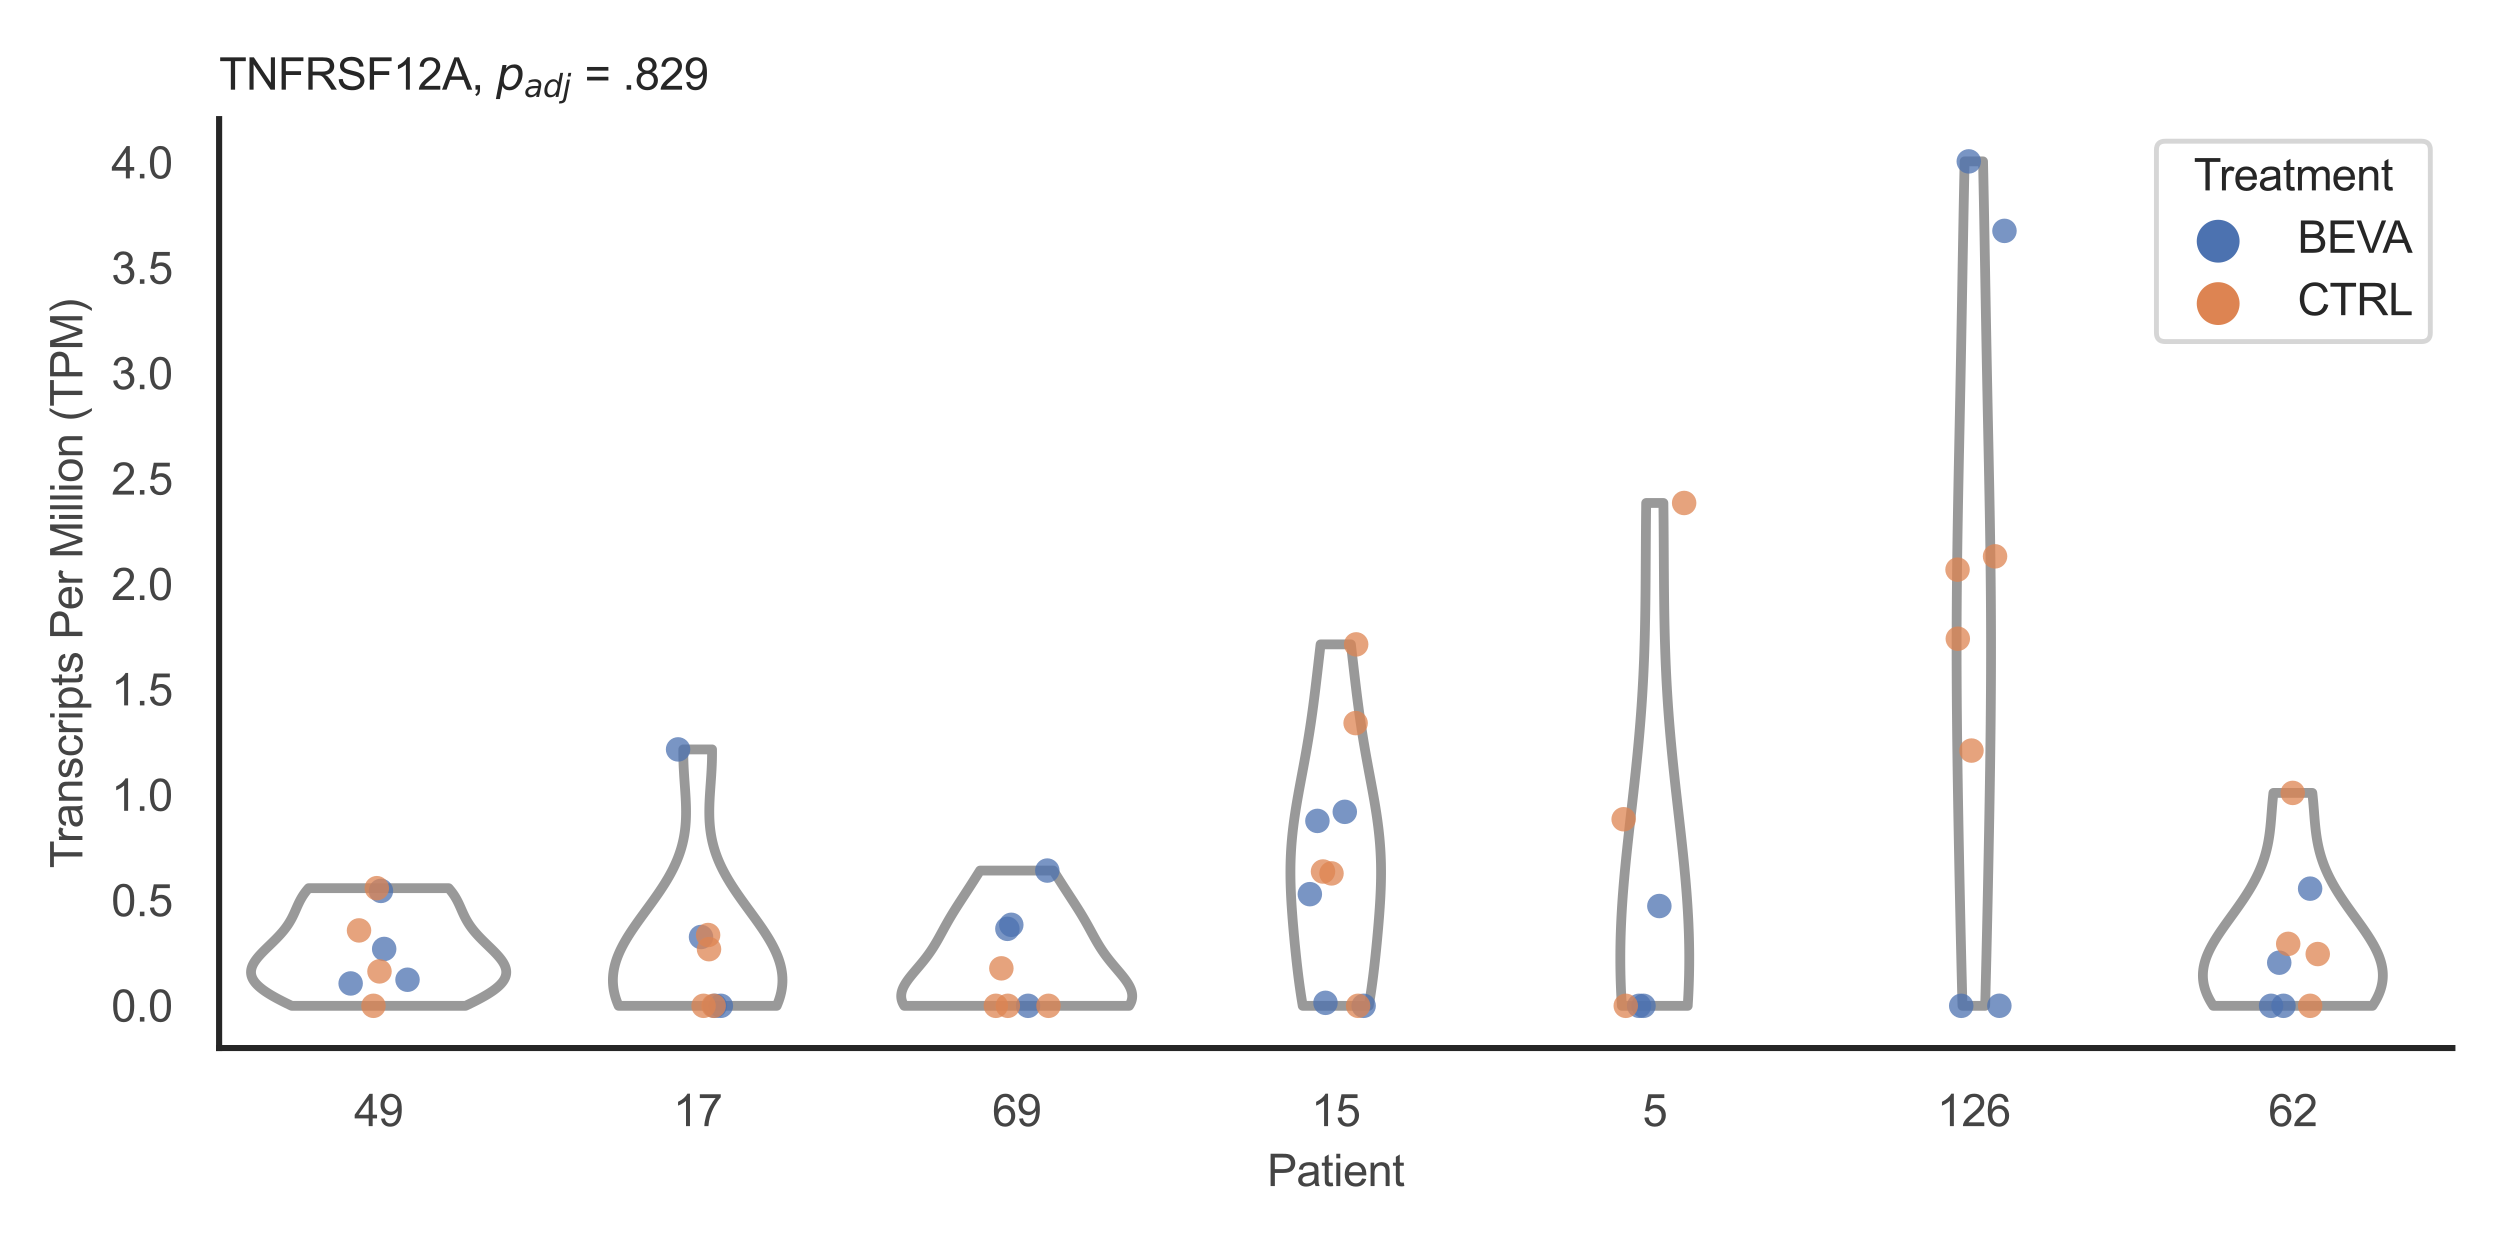 <?xml version="1.0" encoding="utf-8" standalone="no"?>
<!DOCTYPE svg PUBLIC "-//W3C//DTD SVG 1.1//EN"
  "http://www.w3.org/Graphics/SVG/1.1/DTD/svg11.dtd">
<svg xmlns:xlink="http://www.w3.org/1999/xlink" width="510.236pt" height="255.118pt" viewBox="0 0 510.236 255.118" xmlns="http://www.w3.org/2000/svg" version="1.1">
 <defs>
  <style type="text/css">*{stroke-linejoin: round; stroke-linecap: butt}</style>
 </defs>
 <g id="figure_1">
  <g id="patch_1">
   <path d="M 0 255.118 
L 510.236 255.118 
L 510.236 0 
L 0 0 
z
" style="fill: #ffffff"/>
  </g>
  <g id="axes_1">
   <g id="patch_2">
    <path d="M 44.72 213.898 
L 500.516 213.898 
L 500.516 24.32 
L 44.72 24.32 
z
" style="fill: #ffffff"/>
   </g>
   <g id="matplotlib.axis_1">
    <g id="xtick_1">
     <g id="text_1">
      <!-- 49 -->
      <g style="fill: #444444" transform="translate(72.272 229.84)scale(0.09 -0.09)">
       <defs>
        <path id="ArialMT-34" d="M 2069 0 
L 2069 1097 
L 81 1097 
L 81 1613 
L 2172 4581 
L 2631 4581 
L 2631 1613 
L 3250 1613 
L 3250 1097 
L 2631 1097 
L 2631 0 
L 2069 0 
z
M 2069 1613 
L 2069 3678 
L 634 1613 
L 2069 1613 
z
" transform="scale(0.016)"/>
        <path id="ArialMT-39" d="M 350 1059 
L 891 1109 
Q 959 728 1153 556 
Q 1347 384 1650 384 
Q 1909 384 2104 503 
Q 2300 622 2425 820 
Q 2550 1019 2634 1356 
Q 2719 1694 2719 2044 
Q 2719 2081 2716 2156 
Q 2547 1888 2255 1720 
Q 1963 1553 1622 1553 
Q 1053 1553 659 1965 
Q 266 2378 266 3053 
Q 266 3750 677 4175 
Q 1088 4600 1706 4600 
Q 2153 4600 2523 4359 
Q 2894 4119 3086 3673 
Q 3278 3228 3278 2384 
Q 3278 1506 3087 986 
Q 2897 466 2520 194 
Q 2144 -78 1638 -78 
Q 1100 -78 759 220 
Q 419 519 350 1059 
z
M 2653 3081 
Q 2653 3566 2395 3850 
Q 2138 4134 1775 4134 
Q 1400 4134 1122 3828 
Q 844 3522 844 3034 
Q 844 2597 1108 2323 
Q 1372 2050 1759 2050 
Q 2150 2050 2401 2323 
Q 2653 2597 2653 3081 
z
" transform="scale(0.016)"/>
       </defs>
       <use xlink:href="#ArialMT-34"/>
       <use xlink:href="#ArialMT-39" x="55.615"/>
      </g>
     </g>
    </g>
    <g id="xtick_2">
     <g id="text_2">
      <!-- 17 -->
      <g style="fill: #444444" transform="translate(137.386 229.84)scale(0.09 -0.09)">
       <defs>
        <path id="ArialMT-31" d="M 2384 0 
L 1822 0 
L 1822 3584 
Q 1619 3391 1289 3197 
Q 959 3003 697 2906 
L 697 3450 
Q 1169 3672 1522 3987 
Q 1875 4303 2022 4600 
L 2384 4600 
L 2384 0 
z
" transform="scale(0.016)"/>
        <path id="ArialMT-37" d="M 303 3981 
L 303 4522 
L 3269 4522 
L 3269 4084 
Q 2831 3619 2401 2847 
Q 1972 2075 1738 1259 
Q 1569 684 1522 0 
L 944 0 
Q 953 541 1156 1306 
Q 1359 2072 1739 2783 
Q 2119 3494 2547 3981 
L 303 3981 
z
" transform="scale(0.016)"/>
       </defs>
       <use xlink:href="#ArialMT-31"/>
       <use xlink:href="#ArialMT-37" x="55.615"/>
      </g>
     </g>
    </g>
    <g id="xtick_3">
     <g id="text_3">
      <!-- 69 -->
      <g style="fill: #444444" transform="translate(202.5 229.84)scale(0.09 -0.09)">
       <defs>
        <path id="ArialMT-36" d="M 3184 3459 
L 2625 3416 
Q 2550 3747 2413 3897 
Q 2184 4138 1850 4138 
Q 1581 4138 1378 3988 
Q 1113 3794 959 3422 
Q 806 3050 800 2363 
Q 1003 2672 1297 2822 
Q 1591 2972 1913 2972 
Q 2475 2972 2870 2558 
Q 3266 2144 3266 1488 
Q 3266 1056 3080 686 
Q 2894 316 2569 119 
Q 2244 -78 1831 -78 
Q 1128 -78 684 439 
Q 241 956 241 2144 
Q 241 3472 731 4075 
Q 1159 4600 1884 4600 
Q 2425 4600 2770 4297 
Q 3116 3994 3184 3459 
z
M 888 1484 
Q 888 1194 1011 928 
Q 1134 663 1356 523 
Q 1578 384 1822 384 
Q 2178 384 2434 671 
Q 2691 959 2691 1453 
Q 2691 1928 2437 2201 
Q 2184 2475 1800 2475 
Q 1419 2475 1153 2201 
Q 888 1928 888 1484 
z
" transform="scale(0.016)"/>
       </defs>
       <use xlink:href="#ArialMT-36"/>
       <use xlink:href="#ArialMT-39" x="55.615"/>
      </g>
     </g>
    </g>
    <g id="xtick_4">
     <g id="text_4">
      <!-- 15 -->
      <g style="fill: #444444" transform="translate(267.613 229.84)scale(0.09 -0.09)">
       <defs>
        <path id="ArialMT-35" d="M 266 1200 
L 856 1250 
Q 922 819 1161 601 
Q 1400 384 1738 384 
Q 2144 384 2425 690 
Q 2706 997 2706 1503 
Q 2706 1984 2436 2262 
Q 2166 2541 1728 2541 
Q 1456 2541 1237 2417 
Q 1019 2294 894 2097 
L 366 2166 
L 809 4519 
L 3088 4519 
L 3088 3981 
L 1259 3981 
L 1013 2750 
Q 1425 3038 1878 3038 
Q 2478 3038 2890 2622 
Q 3303 2206 3303 1553 
Q 3303 931 2941 478 
Q 2500 -78 1738 -78 
Q 1113 -78 717 272 
Q 322 622 266 1200 
z
" transform="scale(0.016)"/>
       </defs>
       <use xlink:href="#ArialMT-31"/>
       <use xlink:href="#ArialMT-35" x="55.615"/>
      </g>
     </g>
    </g>
    <g id="xtick_5">
     <g id="text_5">
      <!-- 5 -->
      <g style="fill: #444444" transform="translate(335.229 229.84)scale(0.09 -0.09)">
       <use xlink:href="#ArialMT-35"/>
      </g>
     </g>
    </g>
    <g id="xtick_6">
     <g id="text_6">
      <!-- 126 -->
      <g style="fill: #444444" transform="translate(395.338 229.84)scale(0.09 -0.09)">
       <defs>
        <path id="ArialMT-32" d="M 3222 541 
L 3222 0 
L 194 0 
Q 188 203 259 391 
Q 375 700 629 1000 
Q 884 1300 1366 1694 
Q 2113 2306 2375 2664 
Q 2638 3022 2638 3341 
Q 2638 3675 2398 3904 
Q 2159 4134 1775 4134 
Q 1369 4134 1125 3890 
Q 881 3647 878 3216 
L 300 3275 
Q 359 3922 746 4261 
Q 1134 4600 1788 4600 
Q 2447 4600 2831 4234 
Q 3216 3869 3216 3328 
Q 3216 3053 3103 2787 
Q 2991 2522 2730 2228 
Q 2469 1934 1863 1422 
Q 1356 997 1212 845 
Q 1069 694 975 541 
L 3222 541 
z
" transform="scale(0.016)"/>
       </defs>
       <use xlink:href="#ArialMT-31"/>
       <use xlink:href="#ArialMT-32" x="55.615"/>
       <use xlink:href="#ArialMT-36" x="111.23"/>
      </g>
     </g>
    </g>
    <g id="xtick_7">
     <g id="text_7">
      <!-- 62 -->
      <g style="fill: #444444" transform="translate(462.955 229.84)scale(0.09 -0.09)">
       <use xlink:href="#ArialMT-36"/>
       <use xlink:href="#ArialMT-32" x="55.615"/>
      </g>
     </g>
    </g>
    <g id="text_8">
     <!-- Patient -->
     <g style="fill: #444444" transform="translate(258.609 242.071)scale(0.09 -0.09)">
      <defs>
       <path id="ArialMT-50" d="M 494 0 
L 494 4581 
L 2222 4581 
Q 2678 4581 2919 4538 
Q 3256 4481 3484 4323 
Q 3713 4166 3852 3881 
Q 3991 3597 3991 3256 
Q 3991 2672 3619 2267 
Q 3247 1863 2275 1863 
L 1100 1863 
L 1100 0 
L 494 0 
z
M 1100 2403 
L 2284 2403 
Q 2872 2403 3119 2622 
Q 3366 2841 3366 3238 
Q 3366 3525 3220 3729 
Q 3075 3934 2838 4000 
Q 2684 4041 2272 4041 
L 1100 4041 
L 1100 2403 
z
" transform="scale(0.016)"/>
       <path id="ArialMT-61" d="M 2588 409 
Q 2275 144 1986 34 
Q 1697 -75 1366 -75 
Q 819 -75 525 192 
Q 231 459 231 875 
Q 231 1119 342 1320 
Q 453 1522 633 1644 
Q 813 1766 1038 1828 
Q 1203 1872 1538 1913 
Q 2219 1994 2541 2106 
Q 2544 2222 2544 2253 
Q 2544 2597 2384 2738 
Q 2169 2928 1744 2928 
Q 1347 2928 1158 2789 
Q 969 2650 878 2297 
L 328 2372 
Q 403 2725 575 2942 
Q 747 3159 1072 3276 
Q 1397 3394 1825 3394 
Q 2250 3394 2515 3294 
Q 2781 3194 2906 3042 
Q 3031 2891 3081 2659 
Q 3109 2516 3109 2141 
L 3109 1391 
Q 3109 606 3145 398 
Q 3181 191 3288 0 
L 2700 0 
Q 2613 175 2588 409 
z
M 2541 1666 
Q 2234 1541 1622 1453 
Q 1275 1403 1131 1340 
Q 988 1278 909 1158 
Q 831 1038 831 891 
Q 831 666 1001 516 
Q 1172 366 1500 366 
Q 1825 366 2078 508 
Q 2331 650 2450 897 
Q 2541 1088 2541 1459 
L 2541 1666 
z
" transform="scale(0.016)"/>
       <path id="ArialMT-74" d="M 1650 503 
L 1731 6 
Q 1494 -44 1306 -44 
Q 1000 -44 831 53 
Q 663 150 594 308 
Q 525 466 525 972 
L 525 2881 
L 113 2881 
L 113 3319 
L 525 3319 
L 525 4141 
L 1084 4478 
L 1084 3319 
L 1650 3319 
L 1650 2881 
L 1084 2881 
L 1084 941 
Q 1084 700 1114 631 
Q 1144 563 1211 522 
Q 1278 481 1403 481 
Q 1497 481 1650 503 
z
" transform="scale(0.016)"/>
       <path id="ArialMT-69" d="M 425 3934 
L 425 4581 
L 988 4581 
L 988 3934 
L 425 3934 
z
M 425 0 
L 425 3319 
L 988 3319 
L 988 0 
L 425 0 
z
" transform="scale(0.016)"/>
       <path id="ArialMT-65" d="M 2694 1069 
L 3275 997 
Q 3138 488 2766 206 
Q 2394 -75 1816 -75 
Q 1088 -75 661 373 
Q 234 822 234 1631 
Q 234 2469 665 2931 
Q 1097 3394 1784 3394 
Q 2450 3394 2872 2941 
Q 3294 2488 3294 1666 
Q 3294 1616 3291 1516 
L 816 1516 
Q 847 969 1125 678 
Q 1403 388 1819 388 
Q 2128 388 2347 550 
Q 2566 713 2694 1069 
z
M 847 1978 
L 2700 1978 
Q 2663 2397 2488 2606 
Q 2219 2931 1791 2931 
Q 1403 2931 1139 2672 
Q 875 2413 847 1978 
z
" transform="scale(0.016)"/>
       <path id="ArialMT-6e" d="M 422 0 
L 422 3319 
L 928 3319 
L 928 2847 
Q 1294 3394 1984 3394 
Q 2284 3394 2536 3286 
Q 2788 3178 2913 3003 
Q 3038 2828 3088 2588 
Q 3119 2431 3119 2041 
L 3119 0 
L 2556 0 
L 2556 2019 
Q 2556 2363 2490 2533 
Q 2425 2703 2258 2804 
Q 2091 2906 1866 2906 
Q 1506 2906 1245 2678 
Q 984 2450 984 1813 
L 984 0 
L 422 0 
z
" transform="scale(0.016)"/>
      </defs>
      <use xlink:href="#ArialMT-50"/>
      <use xlink:href="#ArialMT-61" x="66.699"/>
      <use xlink:href="#ArialMT-74" x="122.314"/>
      <use xlink:href="#ArialMT-69" x="150.098"/>
      <use xlink:href="#ArialMT-65" x="172.314"/>
      <use xlink:href="#ArialMT-6e" x="227.93"/>
      <use xlink:href="#ArialMT-74" x="283.545"/>
     </g>
    </g>
   </g>
   <g id="matplotlib.axis_2">
    <g id="ytick_1">
     <g id="text_9">
      <!-- 0.0 -->
      <g style="fill: #444444" transform="translate(22.71 208.502)scale(0.09 -0.09)">
       <defs>
        <path id="ArialMT-30" d="M 266 2259 
Q 266 3072 433 3567 
Q 600 4063 929 4331 
Q 1259 4600 1759 4600 
Q 2128 4600 2406 4451 
Q 2684 4303 2865 4023 
Q 3047 3744 3150 3342 
Q 3253 2941 3253 2259 
Q 3253 1453 3087 958 
Q 2922 463 2592 192 
Q 2263 -78 1759 -78 
Q 1097 -78 719 397 
Q 266 969 266 2259 
z
M 844 2259 
Q 844 1131 1108 757 
Q 1372 384 1759 384 
Q 2147 384 2411 759 
Q 2675 1134 2675 2259 
Q 2675 3391 2411 3762 
Q 2147 4134 1753 4134 
Q 1366 4134 1134 3806 
Q 844 3388 844 2259 
z
" transform="scale(0.016)"/>
        <path id="ArialMT-2e" d="M 581 0 
L 581 641 
L 1222 641 
L 1222 0 
L 581 0 
z
" transform="scale(0.016)"/>
       </defs>
       <use xlink:href="#ArialMT-30"/>
       <use xlink:href="#ArialMT-2e" x="55.615"/>
       <use xlink:href="#ArialMT-30" x="83.398"/>
      </g>
     </g>
    </g>
    <g id="ytick_2">
     <g id="text_10">
      <!-- 0.5 -->
      <g style="fill: #444444" transform="translate(22.71 186.99)scale(0.09 -0.09)">
       <use xlink:href="#ArialMT-30"/>
       <use xlink:href="#ArialMT-2e" x="55.615"/>
       <use xlink:href="#ArialMT-35" x="83.398"/>
      </g>
     </g>
    </g>
    <g id="ytick_3">
     <g id="text_11">
      <!-- 1.0 -->
      <g style="fill: #444444" transform="translate(22.71 165.479)scale(0.09 -0.09)">
       <use xlink:href="#ArialMT-31"/>
       <use xlink:href="#ArialMT-2e" x="55.615"/>
       <use xlink:href="#ArialMT-30" x="83.398"/>
      </g>
     </g>
    </g>
    <g id="ytick_4">
     <g id="text_12">
      <!-- 1.5 -->
      <g style="fill: #444444" transform="translate(22.71 143.967)scale(0.09 -0.09)">
       <use xlink:href="#ArialMT-31"/>
       <use xlink:href="#ArialMT-2e" x="55.615"/>
       <use xlink:href="#ArialMT-35" x="83.398"/>
      </g>
     </g>
    </g>
    <g id="ytick_5">
     <g id="text_13">
      <!-- 2.0 -->
      <g style="fill: #444444" transform="translate(22.71 122.456)scale(0.09 -0.09)">
       <use xlink:href="#ArialMT-32"/>
       <use xlink:href="#ArialMT-2e" x="55.615"/>
       <use xlink:href="#ArialMT-30" x="83.398"/>
      </g>
     </g>
    </g>
    <g id="ytick_6">
     <g id="text_14">
      <!-- 2.5 -->
      <g style="fill: #444444" transform="translate(22.71 100.944)scale(0.09 -0.09)">
       <use xlink:href="#ArialMT-32"/>
       <use xlink:href="#ArialMT-2e" x="55.615"/>
       <use xlink:href="#ArialMT-35" x="83.398"/>
      </g>
     </g>
    </g>
    <g id="ytick_7">
     <g id="text_15">
      <!-- 3.0 -->
      <g style="fill: #444444" transform="translate(22.71 79.433)scale(0.09 -0.09)">
       <defs>
        <path id="ArialMT-33" d="M 269 1209 
L 831 1284 
Q 928 806 1161 595 
Q 1394 384 1728 384 
Q 2125 384 2398 659 
Q 2672 934 2672 1341 
Q 2672 1728 2419 1979 
Q 2166 2231 1775 2231 
Q 1616 2231 1378 2169 
L 1441 2663 
Q 1497 2656 1531 2656 
Q 1891 2656 2178 2843 
Q 2466 3031 2466 3422 
Q 2466 3731 2256 3934 
Q 2047 4138 1716 4138 
Q 1388 4138 1169 3931 
Q 950 3725 888 3313 
L 325 3413 
Q 428 3978 793 4289 
Q 1159 4600 1703 4600 
Q 2078 4600 2393 4439 
Q 2709 4278 2876 4000 
Q 3044 3722 3044 3409 
Q 3044 3113 2884 2869 
Q 2725 2625 2413 2481 
Q 2819 2388 3044 2092 
Q 3269 1797 3269 1353 
Q 3269 753 2831 336 
Q 2394 -81 1725 -81 
Q 1122 -81 723 278 
Q 325 638 269 1209 
z
" transform="scale(0.016)"/>
       </defs>
       <use xlink:href="#ArialMT-33"/>
       <use xlink:href="#ArialMT-2e" x="55.615"/>
       <use xlink:href="#ArialMT-30" x="83.398"/>
      </g>
     </g>
    </g>
    <g id="ytick_8">
     <g id="text_16">
      <!-- 3.5 -->
      <g style="fill: #444444" transform="translate(22.71 57.921)scale(0.09 -0.09)">
       <use xlink:href="#ArialMT-33"/>
       <use xlink:href="#ArialMT-2e" x="55.615"/>
       <use xlink:href="#ArialMT-35" x="83.398"/>
      </g>
     </g>
    </g>
    <g id="ytick_9">
     <g id="text_17">
      <!-- 4.0 -->
      <g style="fill: #444444" transform="translate(22.71 36.41)scale(0.09 -0.09)">
       <use xlink:href="#ArialMT-34"/>
       <use xlink:href="#ArialMT-2e" x="55.615"/>
       <use xlink:href="#ArialMT-30" x="83.398"/>
      </g>
     </g>
    </g>
    <g id="text_18">
     <!-- Transcripts Per Million (TPM) -->
     <g style="fill: #444444" transform="translate(16.816 177.194)rotate(-90)scale(0.09 -0.09)">
      <defs>
       <path id="ArialMT-54" d="M 1659 0 
L 1659 4041 
L 150 4041 
L 150 4581 
L 3781 4581 
L 3781 4041 
L 2266 4041 
L 2266 0 
L 1659 0 
z
" transform="scale(0.016)"/>
       <path id="ArialMT-72" d="M 416 0 
L 416 3319 
L 922 3319 
L 922 2816 
Q 1116 3169 1280 3281 
Q 1444 3394 1641 3394 
Q 1925 3394 2219 3213 
L 2025 2691 
Q 1819 2813 1613 2813 
Q 1428 2813 1281 2702 
Q 1134 2591 1072 2394 
Q 978 2094 978 1738 
L 978 0 
L 416 0 
z
" transform="scale(0.016)"/>
       <path id="ArialMT-73" d="M 197 991 
L 753 1078 
Q 800 744 1014 566 
Q 1228 388 1613 388 
Q 2000 388 2187 545 
Q 2375 703 2375 916 
Q 2375 1106 2209 1216 
Q 2094 1291 1634 1406 
Q 1016 1563 777 1677 
Q 538 1791 414 1992 
Q 291 2194 291 2438 
Q 291 2659 392 2848 
Q 494 3038 669 3163 
Q 800 3259 1026 3326 
Q 1253 3394 1513 3394 
Q 1903 3394 2198 3281 
Q 2494 3169 2634 2976 
Q 2775 2784 2828 2463 
L 2278 2388 
Q 2241 2644 2061 2787 
Q 1881 2931 1553 2931 
Q 1166 2931 1000 2803 
Q 834 2675 834 2503 
Q 834 2394 903 2306 
Q 972 2216 1119 2156 
Q 1203 2125 1616 2013 
Q 2213 1853 2448 1751 
Q 2684 1650 2818 1456 
Q 2953 1263 2953 975 
Q 2953 694 2789 445 
Q 2625 197 2315 61 
Q 2006 -75 1616 -75 
Q 969 -75 630 194 
Q 291 463 197 991 
z
" transform="scale(0.016)"/>
       <path id="ArialMT-63" d="M 2588 1216 
L 3141 1144 
Q 3050 572 2676 248 
Q 2303 -75 1759 -75 
Q 1078 -75 664 370 
Q 250 816 250 1647 
Q 250 2184 428 2587 
Q 606 2991 970 3192 
Q 1334 3394 1763 3394 
Q 2303 3394 2647 3120 
Q 2991 2847 3088 2344 
L 2541 2259 
Q 2463 2594 2264 2762 
Q 2066 2931 1784 2931 
Q 1359 2931 1093 2626 
Q 828 2322 828 1663 
Q 828 994 1084 691 
Q 1341 388 1753 388 
Q 2084 388 2306 591 
Q 2528 794 2588 1216 
z
" transform="scale(0.016)"/>
       <path id="ArialMT-70" d="M 422 -1272 
L 422 3319 
L 934 3319 
L 934 2888 
Q 1116 3141 1344 3267 
Q 1572 3394 1897 3394 
Q 2322 3394 2647 3175 
Q 2972 2956 3137 2557 
Q 3303 2159 3303 1684 
Q 3303 1175 3120 767 
Q 2938 359 2589 142 
Q 2241 -75 1856 -75 
Q 1575 -75 1351 44 
Q 1128 163 984 344 
L 984 -1272 
L 422 -1272 
z
M 931 1641 
Q 931 1000 1190 694 
Q 1450 388 1819 388 
Q 2194 388 2461 705 
Q 2728 1022 2728 1688 
Q 2728 2322 2467 2637 
Q 2206 2953 1844 2953 
Q 1484 2953 1207 2617 
Q 931 2281 931 1641 
z
" transform="scale(0.016)"/>
       <path id="ArialMT-20" transform="scale(0.016)"/>
       <path id="ArialMT-4d" d="M 475 0 
L 475 4581 
L 1388 4581 
L 2472 1338 
Q 2622 884 2691 659 
Q 2769 909 2934 1394 
L 4031 4581 
L 4847 4581 
L 4847 0 
L 4263 0 
L 4263 3834 
L 2931 0 
L 2384 0 
L 1059 3900 
L 1059 0 
L 475 0 
z
" transform="scale(0.016)"/>
       <path id="ArialMT-6c" d="M 409 0 
L 409 4581 
L 972 4581 
L 972 0 
L 409 0 
z
" transform="scale(0.016)"/>
       <path id="ArialMT-6f" d="M 213 1659 
Q 213 2581 725 3025 
Q 1153 3394 1769 3394 
Q 2453 3394 2887 2945 
Q 3322 2497 3322 1706 
Q 3322 1066 3130 698 
Q 2938 331 2570 128 
Q 2203 -75 1769 -75 
Q 1072 -75 642 372 
Q 213 819 213 1659 
z
M 791 1659 
Q 791 1022 1069 705 
Q 1347 388 1769 388 
Q 2188 388 2466 706 
Q 2744 1025 2744 1678 
Q 2744 2294 2464 2611 
Q 2184 2928 1769 2928 
Q 1347 2928 1069 2612 
Q 791 2297 791 1659 
z
" transform="scale(0.016)"/>
       <path id="ArialMT-28" d="M 1497 -1347 
Q 1031 -759 709 28 
Q 388 816 388 1659 
Q 388 2403 628 3084 
Q 909 3875 1497 4659 
L 1900 4659 
Q 1522 4009 1400 3731 
Q 1209 3300 1100 2831 
Q 966 2247 966 1656 
Q 966 153 1900 -1347 
L 1497 -1347 
z
" transform="scale(0.016)"/>
       <path id="ArialMT-29" d="M 791 -1347 
L 388 -1347 
Q 1322 153 1322 1656 
Q 1322 2244 1188 2822 
Q 1081 3291 891 3722 
Q 769 4003 388 4659 
L 791 4659 
Q 1378 3875 1659 3084 
Q 1900 2403 1900 1659 
Q 1900 816 1576 28 
Q 1253 -759 791 -1347 
z
" transform="scale(0.016)"/>
      </defs>
      <use xlink:href="#ArialMT-54"/>
      <use xlink:href="#ArialMT-72" x="57.334"/>
      <use xlink:href="#ArialMT-61" x="90.635"/>
      <use xlink:href="#ArialMT-6e" x="146.25"/>
      <use xlink:href="#ArialMT-73" x="201.865"/>
      <use xlink:href="#ArialMT-63" x="251.865"/>
      <use xlink:href="#ArialMT-72" x="301.865"/>
      <use xlink:href="#ArialMT-69" x="335.166"/>
      <use xlink:href="#ArialMT-70" x="357.383"/>
      <use xlink:href="#ArialMT-74" x="412.998"/>
      <use xlink:href="#ArialMT-73" x="440.781"/>
      <use xlink:href="#ArialMT-20" x="490.781"/>
      <use xlink:href="#ArialMT-50" x="518.564"/>
      <use xlink:href="#ArialMT-65" x="585.264"/>
      <use xlink:href="#ArialMT-72" x="640.879"/>
      <use xlink:href="#ArialMT-20" x="674.18"/>
      <use xlink:href="#ArialMT-4d" x="701.963"/>
      <use xlink:href="#ArialMT-69" x="785.264"/>
      <use xlink:href="#ArialMT-6c" x="807.48"/>
      <use xlink:href="#ArialMT-6c" x="829.697"/>
      <use xlink:href="#ArialMT-69" x="851.914"/>
      <use xlink:href="#ArialMT-6f" x="874.131"/>
      <use xlink:href="#ArialMT-6e" x="929.746"/>
      <use xlink:href="#ArialMT-20" x="985.361"/>
      <use xlink:href="#ArialMT-28" x="1013.145"/>
      <use xlink:href="#ArialMT-54" x="1046.445"/>
      <use xlink:href="#ArialMT-50" x="1107.529"/>
      <use xlink:href="#ArialMT-4d" x="1174.229"/>
      <use xlink:href="#ArialMT-29" x="1257.529"/>
     </g>
    </g>
   </g>
   <g id="PolyCollection_1">
    <defs>
     <path id="me79ce9997c" d="M 95.019 -49.837 
L 59.535 -49.837 
L 59.028 -50.08 
L 58.529 -50.322 
L 58.038 -50.565 
L 57.557 -50.807 
L 57.086 -51.05 
L 56.627 -51.292 
L 56.181 -51.535 
L 55.75 -51.777 
L 55.333 -52.02 
L 54.932 -52.262 
L 54.549 -52.505 
L 54.183 -52.747 
L 53.837 -52.99 
L 53.51 -53.232 
L 53.203 -53.475 
L 52.918 -53.717 
L 52.653 -53.96 
L 52.411 -54.202 
L 52.191 -54.445 
L 51.993 -54.687 
L 51.819 -54.93 
L 51.667 -55.172 
L 51.538 -55.415 
L 51.432 -55.657 
L 51.349 -55.9 
L 51.288 -56.142 
L 51.249 -56.385 
L 51.231 -56.627 
L 51.235 -56.87 
L 51.26 -57.112 
L 51.305 -57.355 
L 51.369 -57.597 
L 51.451 -57.84 
L 51.551 -58.082 
L 51.669 -58.325 
L 51.802 -58.567 
L 51.95 -58.81 
L 52.113 -59.052 
L 52.288 -59.295 
L 52.475 -59.537 
L 52.674 -59.78 
L 52.882 -60.022 
L 53.1 -60.265 
L 53.325 -60.507 
L 53.557 -60.75 
L 53.794 -60.992 
L 54.036 -61.235 
L 54.282 -61.477 
L 54.53 -61.72 
L 54.78 -61.962 
L 55.031 -62.205 
L 55.282 -62.447 
L 55.531 -62.69 
L 55.779 -62.932 
L 56.024 -63.175 
L 56.266 -63.417 
L 56.504 -63.66 
L 56.737 -63.902 
L 56.965 -64.145 
L 57.187 -64.387 
L 57.403 -64.63 
L 57.613 -64.872 
L 57.816 -65.115 
L 58.012 -65.357 
L 58.201 -65.6 
L 58.382 -65.842 
L 58.557 -66.085 
L 58.724 -66.327 
L 58.884 -66.57 
L 59.037 -66.812 
L 59.184 -67.055 
L 59.324 -67.297 
L 59.459 -67.54 
L 59.587 -67.782 
L 59.711 -68.025 
L 59.83 -68.267 
L 59.946 -68.51 
L 60.058 -68.752 
L 60.168 -68.995 
L 60.276 -69.237 
L 60.383 -69.48 
L 60.49 -69.722 
L 60.597 -69.965 
L 60.705 -70.207 
L 60.816 -70.45 
L 60.93 -70.692 
L 61.047 -70.935 
L 61.169 -71.177 
L 61.296 -71.42 
L 61.429 -71.662 
L 61.568 -71.905 
L 61.715 -72.147 
L 61.869 -72.39 
L 62.032 -72.632 
L 62.204 -72.875 
L 62.385 -73.118 
L 62.575 -73.36 
L 62.775 -73.603 
L 62.985 -73.845 
L 91.569 -73.845 
L 91.569 -73.845 
L 91.779 -73.603 
L 91.979 -73.36 
L 92.169 -73.118 
L 92.35 -72.875 
L 92.522 -72.632 
L 92.684 -72.39 
L 92.839 -72.147 
L 92.986 -71.905 
L 93.125 -71.662 
L 93.258 -71.42 
L 93.385 -71.177 
L 93.507 -70.935 
L 93.624 -70.692 
L 93.738 -70.45 
L 93.848 -70.207 
L 93.957 -69.965 
L 94.064 -69.722 
L 94.171 -69.48 
L 94.278 -69.237 
L 94.386 -68.995 
L 94.496 -68.752 
L 94.608 -68.51 
L 94.723 -68.267 
L 94.843 -68.025 
L 94.966 -67.782 
L 95.095 -67.54 
L 95.23 -67.297 
L 95.37 -67.055 
L 95.516 -66.812 
L 95.67 -66.57 
L 95.83 -66.327 
L 95.997 -66.085 
L 96.171 -65.842 
L 96.353 -65.6 
L 96.542 -65.357 
L 96.738 -65.115 
L 96.941 -64.872 
L 97.151 -64.63 
L 97.367 -64.387 
L 97.589 -64.145 
L 97.817 -63.902 
L 98.05 -63.66 
L 98.288 -63.417 
L 98.53 -63.175 
L 98.775 -62.932 
L 99.022 -62.69 
L 99.272 -62.447 
L 99.523 -62.205 
L 99.773 -61.962 
L 100.023 -61.72 
L 100.272 -61.477 
L 100.518 -61.235 
L 100.76 -60.992 
L 100.997 -60.75 
L 101.229 -60.507 
L 101.454 -60.265 
L 101.671 -60.022 
L 101.88 -59.78 
L 102.078 -59.537 
L 102.266 -59.295 
L 102.441 -59.052 
L 102.604 -58.81 
L 102.752 -58.567 
L 102.885 -58.325 
L 103.002 -58.082 
L 103.103 -57.84 
L 103.185 -57.597 
L 103.249 -57.355 
L 103.294 -57.112 
L 103.318 -56.87 
L 103.322 -56.627 
L 103.305 -56.385 
L 103.266 -56.142 
L 103.205 -55.9 
L 103.122 -55.657 
L 103.016 -55.415 
L 102.887 -55.172 
L 102.735 -54.93 
L 102.56 -54.687 
L 102.363 -54.445 
L 102.143 -54.202 
L 101.9 -53.96 
L 101.636 -53.717 
L 101.35 -53.475 
L 101.044 -53.232 
L 100.717 -52.99 
L 100.37 -52.747 
L 100.005 -52.505 
L 99.621 -52.262 
L 99.221 -52.02 
L 98.804 -51.777 
L 98.372 -51.535 
L 97.926 -51.292 
L 97.468 -51.05 
L 96.997 -50.807 
L 96.515 -50.565 
L 96.025 -50.322 
L 95.525 -50.08 
L 95.019 -49.837 
z
" style="stroke: #999999; stroke-width: 2"/>
    </defs>
    <g clip-path="url(#pa2ff2fc8de)">
     <use xlink:href="#me79ce9997c" x="0" y="255.118" style="fill: #ffffff; stroke: #999999; stroke-width: 2"/>
    </g>
   </g>
   <g id="PolyCollection_2">
    <defs>
     <path id="m52f2f0340c" d="M 158.529 -49.837 
L 126.252 -49.837 
L 126.032 -50.366 
L 125.834 -50.894 
L 125.658 -51.423 
L 125.504 -51.952 
L 125.375 -52.48 
L 125.268 -53.009 
L 125.186 -53.537 
L 125.129 -54.066 
L 125.095 -54.595 
L 125.086 -55.123 
L 125.101 -55.652 
L 125.14 -56.18 
L 125.203 -56.709 
L 125.29 -57.238 
L 125.399 -57.766 
L 125.53 -58.295 
L 125.684 -58.823 
L 125.858 -59.352 
L 126.053 -59.881 
L 126.268 -60.409 
L 126.501 -60.938 
L 126.752 -61.466 
L 127.02 -61.995 
L 127.303 -62.524 
L 127.602 -63.052 
L 127.914 -63.581 
L 128.239 -64.11 
L 128.576 -64.638 
L 128.923 -65.167 
L 129.279 -65.695 
L 129.642 -66.224 
L 130.013 -66.753 
L 130.389 -67.281 
L 130.77 -67.81 
L 131.154 -68.338 
L 131.54 -68.867 
L 131.927 -69.396 
L 132.313 -69.924 
L 132.698 -70.453 
L 133.08 -70.981 
L 133.459 -71.51 
L 133.833 -72.039 
L 134.202 -72.567 
L 134.564 -73.096 
L 134.918 -73.624 
L 135.265 -74.153 
L 135.602 -74.682 
L 135.929 -75.21 
L 136.246 -75.739 
L 136.552 -76.267 
L 136.846 -76.796 
L 137.127 -77.325 
L 137.396 -77.853 
L 137.652 -78.382 
L 137.895 -78.91 
L 138.124 -79.439 
L 138.34 -79.968 
L 138.542 -80.496 
L 138.729 -81.025 
L 138.903 -81.553 
L 139.063 -82.082 
L 139.21 -82.611 
L 139.342 -83.139 
L 139.462 -83.668 
L 139.569 -84.196 
L 139.663 -84.725 
L 139.745 -85.254 
L 139.815 -85.782 
L 139.874 -86.311 
L 139.921 -86.839 
L 139.959 -87.368 
L 139.987 -87.897 
L 140.006 -88.425 
L 140.017 -88.954 
L 140.019 -89.483 
L 140.015 -90.011 
L 140.004 -90.54 
L 139.988 -91.068 
L 139.966 -91.597 
L 139.94 -92.126 
L 139.911 -92.654 
L 139.878 -93.183 
L 139.844 -93.711 
L 139.807 -94.24 
L 139.77 -94.769 
L 139.733 -95.297 
L 139.695 -95.826 
L 139.659 -96.354 
L 139.624 -96.883 
L 139.592 -97.412 
L 139.562 -97.94 
L 139.534 -98.469 
L 139.51 -98.997 
L 139.49 -99.526 
L 139.474 -100.055 
L 139.463 -100.583 
L 139.456 -101.112 
L 139.454 -101.64 
L 139.457 -102.169 
L 145.324 -102.169 
L 145.324 -102.169 
L 145.327 -101.64 
L 145.325 -101.112 
L 145.318 -100.583 
L 145.307 -100.055 
L 145.291 -99.526 
L 145.271 -98.997 
L 145.247 -98.469 
L 145.22 -97.94 
L 145.189 -97.412 
L 145.157 -96.883 
L 145.122 -96.354 
L 145.086 -95.826 
L 145.049 -95.297 
L 145.011 -94.769 
L 144.974 -94.24 
L 144.938 -93.711 
L 144.903 -93.183 
L 144.87 -92.654 
L 144.841 -92.126 
L 144.815 -91.597 
L 144.793 -91.068 
L 144.777 -90.54 
L 144.766 -90.011 
L 144.762 -89.483 
L 144.765 -88.954 
L 144.775 -88.425 
L 144.794 -87.897 
L 144.822 -87.368 
L 144.86 -86.839 
L 144.908 -86.311 
L 144.966 -85.782 
L 145.037 -85.254 
L 145.118 -84.725 
L 145.212 -84.196 
L 145.319 -83.668 
L 145.439 -83.139 
L 145.572 -82.611 
L 145.718 -82.082 
L 145.878 -81.553 
L 146.052 -81.025 
L 146.24 -80.496 
L 146.441 -79.968 
L 146.657 -79.439 
L 146.886 -78.91 
L 147.129 -78.382 
L 147.385 -77.853 
L 147.654 -77.325 
L 147.936 -76.796 
L 148.23 -76.267 
L 148.535 -75.739 
L 148.852 -75.21 
L 149.179 -74.682 
L 149.517 -74.153 
L 149.863 -73.624 
L 150.217 -73.096 
L 150.579 -72.567 
L 150.948 -72.039 
L 151.322 -71.51 
L 151.701 -70.981 
L 152.083 -70.453 
L 152.468 -69.924 
L 152.855 -69.396 
L 153.241 -68.867 
L 153.627 -68.338 
L 154.011 -67.81 
L 154.392 -67.281 
L 154.768 -66.753 
L 155.139 -66.224 
L 155.503 -65.695 
L 155.859 -65.167 
L 156.205 -64.638 
L 156.542 -64.11 
L 156.867 -63.581 
L 157.179 -63.052 
L 157.478 -62.524 
L 157.762 -61.995 
L 158.029 -61.466 
L 158.281 -60.938 
L 158.514 -60.409 
L 158.728 -59.881 
L 158.923 -59.352 
L 159.098 -58.823 
L 159.251 -58.295 
L 159.382 -57.766 
L 159.492 -57.238 
L 159.578 -56.709 
L 159.641 -56.18 
L 159.68 -55.652 
L 159.695 -55.123 
L 159.686 -54.595 
L 159.652 -54.066 
L 159.595 -53.537 
L 159.513 -53.009 
L 159.407 -52.48 
L 159.277 -51.952 
L 159.124 -51.423 
L 158.948 -50.894 
L 158.749 -50.366 
L 158.529 -49.837 
z
" style="stroke: #999999; stroke-width: 2"/>
    </defs>
    <g clip-path="url(#pa2ff2fc8de)">
     <use xlink:href="#m52f2f0340c" x="0" y="255.118" style="fill: #ffffff; stroke: #999999; stroke-width: 2"/>
    </g>
   </g>
   <g id="PolyCollection_3">
    <defs>
     <path id="mcc41187aee" d="M 230.451 -49.837 
L 184.558 -49.837 
L 184.391 -50.116 
L 184.25 -50.395 
L 184.135 -50.674 
L 184.046 -50.952 
L 183.982 -51.231 
L 183.943 -51.51 
L 183.929 -51.789 
L 183.938 -52.068 
L 183.97 -52.347 
L 184.024 -52.625 
L 184.099 -52.904 
L 184.194 -53.183 
L 184.307 -53.462 
L 184.437 -53.741 
L 184.584 -54.019 
L 184.745 -54.298 
L 184.92 -54.577 
L 185.107 -54.856 
L 185.304 -55.135 
L 185.511 -55.414 
L 185.726 -55.692 
L 185.948 -55.971 
L 186.175 -56.25 
L 186.406 -56.529 
L 186.64 -56.808 
L 186.877 -57.086 
L 187.114 -57.365 
L 187.351 -57.644 
L 187.587 -57.923 
L 187.821 -58.202 
L 188.053 -58.481 
L 188.282 -58.759 
L 188.508 -59.038 
L 188.729 -59.317 
L 188.946 -59.596 
L 189.158 -59.875 
L 189.365 -60.153 
L 189.567 -60.432 
L 189.764 -60.711 
L 189.957 -60.99 
L 190.144 -61.269 
L 190.327 -61.548 
L 190.505 -61.826 
L 190.678 -62.105 
L 190.848 -62.384 
L 191.015 -62.663 
L 191.178 -62.942 
L 191.338 -63.22 
L 191.496 -63.499 
L 191.652 -63.778 
L 191.806 -64.057 
L 191.959 -64.336 
L 192.111 -64.615 
L 192.263 -64.893 
L 192.415 -65.172 
L 192.567 -65.451 
L 192.72 -65.73 
L 192.873 -66.009 
L 193.028 -66.287 
L 193.184 -66.566 
L 193.342 -66.845 
L 193.501 -67.124 
L 193.662 -67.403 
L 193.824 -67.682 
L 193.989 -67.96 
L 194.155 -68.239 
L 194.324 -68.518 
L 194.494 -68.797 
L 194.665 -69.076 
L 194.839 -69.354 
L 195.014 -69.633 
L 195.19 -69.912 
L 195.367 -70.191 
L 195.546 -70.47 
L 195.725 -70.749 
L 195.906 -71.027 
L 196.086 -71.306 
L 196.268 -71.585 
L 196.449 -71.864 
L 196.631 -72.143 
L 196.813 -72.421 
L 196.994 -72.7 
L 197.176 -72.979 
L 197.357 -73.258 
L 197.538 -73.537 
L 197.719 -73.816 
L 197.899 -74.094 
L 198.078 -74.373 
L 198.257 -74.652 
L 198.436 -74.931 
L 198.614 -75.21 
L 198.792 -75.488 
L 198.969 -75.767 
L 199.146 -76.046 
L 199.323 -76.325 
L 199.499 -76.604 
L 199.675 -76.883 
L 199.851 -77.161 
L 200.027 -77.44 
L 214.982 -77.44 
L 214.982 -77.44 
L 215.158 -77.161 
L 215.334 -76.883 
L 215.51 -76.604 
L 215.686 -76.325 
L 215.863 -76.046 
L 216.04 -75.767 
L 216.217 -75.488 
L 216.395 -75.21 
L 216.573 -74.931 
L 216.751 -74.652 
L 216.931 -74.373 
L 217.11 -74.094 
L 217.29 -73.816 
L 217.471 -73.537 
L 217.652 -73.258 
L 217.833 -72.979 
L 218.014 -72.7 
L 218.196 -72.421 
L 218.378 -72.143 
L 218.559 -71.864 
L 218.741 -71.585 
L 218.922 -71.306 
L 219.103 -71.027 
L 219.283 -70.749 
L 219.463 -70.47 
L 219.641 -70.191 
L 219.819 -69.912 
L 219.995 -69.633 
L 220.17 -69.354 
L 220.343 -69.076 
L 220.515 -68.797 
L 220.685 -68.518 
L 220.853 -68.239 
L 221.02 -67.96 
L 221.184 -67.682 
L 221.347 -67.403 
L 221.508 -67.124 
L 221.667 -66.845 
L 221.825 -66.566 
L 221.981 -66.287 
L 222.135 -66.009 
L 222.289 -65.73 
L 222.442 -65.451 
L 222.594 -65.172 
L 222.745 -64.893 
L 222.897 -64.615 
L 223.05 -64.336 
L 223.203 -64.057 
L 223.357 -63.778 
L 223.513 -63.499 
L 223.671 -63.22 
L 223.831 -62.942 
L 223.994 -62.663 
L 224.16 -62.384 
L 224.33 -62.105 
L 224.504 -61.826 
L 224.682 -61.548 
L 224.865 -61.269 
L 225.052 -60.99 
L 225.244 -60.711 
L 225.441 -60.432 
L 225.644 -60.153 
L 225.851 -59.875 
L 226.063 -59.596 
L 226.28 -59.317 
L 226.501 -59.038 
L 226.726 -58.759 
L 226.955 -58.481 
L 227.187 -58.202 
L 227.422 -57.923 
L 227.658 -57.644 
L 227.895 -57.365 
L 228.132 -57.086 
L 228.368 -56.808 
L 228.603 -56.529 
L 228.834 -56.25 
L 229.061 -55.971 
L 229.283 -55.692 
L 229.498 -55.414 
L 229.705 -55.135 
L 229.902 -54.856 
L 230.089 -54.577 
L 230.264 -54.298 
L 230.425 -54.019 
L 230.572 -53.741 
L 230.702 -53.462 
L 230.815 -53.183 
L 230.91 -52.904 
L 230.984 -52.625 
L 231.038 -52.347 
L 231.07 -52.068 
L 231.08 -51.789 
L 231.065 -51.51 
L 231.027 -51.231 
L 230.963 -50.952 
L 230.874 -50.674 
L 230.759 -50.395 
L 230.618 -50.116 
L 230.451 -49.837 
z
" style="stroke: #999999; stroke-width: 2"/>
    </defs>
    <g clip-path="url(#pa2ff2fc8de)">
     <use xlink:href="#mcc41187aee" x="0" y="255.118" style="fill: #ffffff; stroke: #999999; stroke-width: 2"/>
    </g>
   </g>
   <g id="PolyCollection_4">
    <defs>
     <path id="m9b5d73e5e9" d="M 279.358 -49.837 
L 265.878 -49.837 
L 265.752 -50.582 
L 265.631 -51.327 
L 265.515 -52.072 
L 265.403 -52.818 
L 265.296 -53.563 
L 265.192 -54.308 
L 265.092 -55.053 
L 264.996 -55.798 
L 264.904 -56.543 
L 264.815 -57.288 
L 264.728 -58.033 
L 264.644 -58.778 
L 264.563 -59.523 
L 264.484 -60.269 
L 264.407 -61.014 
L 264.331 -61.759 
L 264.258 -62.504 
L 264.187 -63.249 
L 264.117 -63.994 
L 264.049 -64.739 
L 263.983 -65.484 
L 263.918 -66.229 
L 263.856 -66.974 
L 263.797 -67.72 
L 263.739 -68.465 
L 263.685 -69.21 
L 263.633 -69.955 
L 263.585 -70.7 
L 263.541 -71.445 
L 263.501 -72.19 
L 263.466 -72.935 
L 263.436 -73.68 
L 263.41 -74.425 
L 263.391 -75.171 
L 263.377 -75.916 
L 263.37 -76.661 
L 263.37 -77.406 
L 263.377 -78.151 
L 263.391 -78.896 
L 263.412 -79.641 
L 263.441 -80.386 
L 263.477 -81.131 
L 263.521 -81.876 
L 263.573 -82.622 
L 263.633 -83.367 
L 263.7 -84.112 
L 263.774 -84.857 
L 263.855 -85.602 
L 263.944 -86.347 
L 264.039 -87.092 
L 264.14 -87.837 
L 264.247 -88.582 
L 264.36 -89.327 
L 264.477 -90.073 
L 264.599 -90.818 
L 264.725 -91.563 
L 264.854 -92.308 
L 264.987 -93.053 
L 265.121 -93.798 
L 265.258 -94.543 
L 265.396 -95.288 
L 265.535 -96.033 
L 265.674 -96.778 
L 265.814 -97.524 
L 265.953 -98.269 
L 266.091 -99.014 
L 266.228 -99.759 
L 266.363 -100.504 
L 266.497 -101.249 
L 266.628 -101.994 
L 266.757 -102.739 
L 266.884 -103.484 
L 267.008 -104.229 
L 267.129 -104.975 
L 267.248 -105.72 
L 267.364 -106.465 
L 267.477 -107.21 
L 267.587 -107.955 
L 267.694 -108.7 
L 267.799 -109.445 
L 267.902 -110.19 
L 268.002 -110.935 
L 268.1 -111.68 
L 268.196 -112.426 
L 268.29 -113.171 
L 268.383 -113.916 
L 268.474 -114.661 
L 268.564 -115.406 
L 268.653 -116.151 
L 268.741 -116.896 
L 268.829 -117.641 
L 268.916 -118.386 
L 269.003 -119.131 
L 269.089 -119.877 
L 269.176 -120.622 
L 269.263 -121.367 
L 269.349 -122.112 
L 269.436 -122.857 
L 269.524 -123.602 
L 275.712 -123.602 
L 275.712 -123.602 
L 275.8 -122.857 
L 275.887 -122.112 
L 275.974 -121.367 
L 276.06 -120.622 
L 276.147 -119.877 
L 276.233 -119.131 
L 276.32 -118.386 
L 276.407 -117.641 
L 276.495 -116.896 
L 276.583 -116.151 
L 276.672 -115.406 
L 276.762 -114.661 
L 276.853 -113.916 
L 276.946 -113.171 
L 277.04 -112.426 
L 277.136 -111.68 
L 277.234 -110.935 
L 277.334 -110.19 
L 277.437 -109.445 
L 277.542 -108.7 
L 277.649 -107.955 
L 277.76 -107.21 
L 277.873 -106.465 
L 277.988 -105.72 
L 278.107 -104.975 
L 278.228 -104.229 
L 278.352 -103.484 
L 278.479 -102.739 
L 278.608 -101.994 
L 278.739 -101.249 
L 278.873 -100.504 
L 279.008 -99.759 
L 279.145 -99.014 
L 279.283 -98.269 
L 279.422 -97.524 
L 279.562 -96.778 
L 279.701 -96.033 
L 279.84 -95.288 
L 279.978 -94.543 
L 280.115 -93.798 
L 280.25 -93.053 
L 280.382 -92.308 
L 280.511 -91.563 
L 280.637 -90.818 
L 280.759 -90.073 
L 280.877 -89.327 
L 280.989 -88.582 
L 281.096 -87.837 
L 281.197 -87.092 
L 281.292 -86.347 
L 281.381 -85.602 
L 281.462 -84.857 
L 281.537 -84.112 
L 281.604 -83.367 
L 281.663 -82.622 
L 281.715 -81.876 
L 281.759 -81.131 
L 281.796 -80.386 
L 281.824 -79.641 
L 281.846 -78.896 
L 281.859 -78.151 
L 281.866 -77.406 
L 281.866 -76.661 
L 281.859 -75.916 
L 281.845 -75.171 
L 281.826 -74.425 
L 281.801 -73.68 
L 281.77 -72.935 
L 281.735 -72.19 
L 281.695 -71.445 
L 281.651 -70.7 
L 281.603 -69.955 
L 281.551 -69.21 
L 281.497 -68.465 
L 281.44 -67.72 
L 281.38 -66.974 
L 281.318 -66.229 
L 281.254 -65.484 
L 281.187 -64.739 
L 281.119 -63.994 
L 281.05 -63.249 
L 280.978 -62.504 
L 280.905 -61.759 
L 280.83 -61.014 
L 280.753 -60.269 
L 280.673 -59.523 
L 280.592 -58.778 
L 280.508 -58.033 
L 280.422 -57.288 
L 280.332 -56.543 
L 280.24 -55.798 
L 280.144 -55.053 
L 280.044 -54.308 
L 279.941 -53.563 
L 279.833 -52.818 
L 279.721 -52.072 
L 279.605 -51.327 
L 279.484 -50.582 
L 279.358 -49.837 
z
" style="stroke: #999999; stroke-width: 2"/>
    </defs>
    <g clip-path="url(#pa2ff2fc8de)">
     <use xlink:href="#m9b5d73e5e9" x="0" y="255.118" style="fill: #ffffff; stroke: #999999; stroke-width: 2"/>
    </g>
   </g>
   <g id="PolyCollection_5">
    <defs>
     <path id="mb01601d2a7" d="M 344.455 -49.837 
L 331.008 -49.837 
L 330.946 -50.874 
L 330.89 -51.91 
L 330.842 -52.947 
L 330.8 -53.984 
L 330.765 -55.02 
L 330.738 -56.057 
L 330.718 -57.093 
L 330.705 -58.13 
L 330.699 -59.167 
L 330.7 -60.203 
L 330.708 -61.24 
L 330.723 -62.277 
L 330.745 -63.313 
L 330.774 -64.35 
L 330.81 -65.386 
L 330.851 -66.423 
L 330.9 -67.46 
L 330.954 -68.496 
L 331.014 -69.533 
L 331.079 -70.569 
L 331.15 -71.606 
L 331.226 -72.643 
L 331.307 -73.679 
L 331.393 -74.716 
L 331.483 -75.752 
L 331.576 -76.789 
L 331.674 -77.826 
L 331.775 -78.862 
L 331.879 -79.899 
L 331.986 -80.936 
L 332.095 -81.972 
L 332.206 -83.009 
L 332.319 -84.045 
L 332.434 -85.082 
L 332.55 -86.119 
L 332.667 -87.155 
L 332.784 -88.192 
L 332.902 -89.228 
L 333.02 -90.265 
L 333.138 -91.302 
L 333.255 -92.338 
L 333.371 -93.375 
L 333.487 -94.412 
L 333.601 -95.448 
L 333.713 -96.485 
L 333.824 -97.521 
L 333.933 -98.558 
L 334.039 -99.595 
L 334.144 -100.631 
L 334.246 -101.668 
L 334.345 -102.704 
L 334.441 -103.741 
L 334.535 -104.778 
L 334.625 -105.814 
L 334.712 -106.851 
L 334.796 -107.887 
L 334.876 -108.924 
L 334.953 -109.961 
L 335.027 -110.997 
L 335.097 -112.034 
L 335.163 -113.071 
L 335.226 -114.107 
L 335.285 -115.144 
L 335.341 -116.18 
L 335.394 -117.217 
L 335.443 -118.254 
L 335.488 -119.29 
L 335.531 -120.327 
L 335.57 -121.363 
L 335.606 -122.4 
L 335.639 -123.437 
L 335.669 -124.473 
L 335.696 -125.51 
L 335.721 -126.546 
L 335.743 -127.583 
L 335.763 -128.62 
L 335.781 -129.656 
L 335.797 -130.693 
L 335.811 -131.73 
L 335.824 -132.766 
L 335.835 -133.803 
L 335.845 -134.839 
L 335.853 -135.876 
L 335.861 -136.913 
L 335.868 -137.949 
L 335.874 -138.986 
L 335.88 -140.022 
L 335.886 -141.059 
L 335.892 -142.096 
L 335.898 -143.132 
L 335.904 -144.169 
L 335.91 -145.205 
L 335.917 -146.242 
L 335.925 -147.279 
L 335.933 -148.315 
L 335.942 -149.352 
L 335.952 -150.389 
L 335.964 -151.425 
L 335.976 -152.462 
L 339.488 -152.462 
L 339.488 -152.462 
L 339.5 -151.425 
L 339.511 -150.389 
L 339.521 -149.352 
L 339.531 -148.315 
L 339.539 -147.279 
L 339.547 -146.242 
L 339.554 -145.205 
L 339.56 -144.169 
L 339.566 -143.132 
L 339.572 -142.096 
L 339.578 -141.059 
L 339.583 -140.022 
L 339.589 -138.986 
L 339.596 -137.949 
L 339.603 -136.913 
L 339.61 -135.876 
L 339.619 -134.839 
L 339.629 -133.803 
L 339.64 -132.766 
L 339.652 -131.73 
L 339.666 -130.693 
L 339.682 -129.656 
L 339.7 -128.62 
L 339.72 -127.583 
L 339.743 -126.546 
L 339.767 -125.51 
L 339.795 -124.473 
L 339.825 -123.437 
L 339.858 -122.4 
L 339.894 -121.363 
L 339.933 -120.327 
L 339.975 -119.29 
L 340.021 -118.254 
L 340.07 -117.217 
L 340.122 -116.18 
L 340.178 -115.144 
L 340.238 -114.107 
L 340.301 -113.071 
L 340.367 -112.034 
L 340.437 -110.997 
L 340.511 -109.961 
L 340.588 -108.924 
L 340.668 -107.887 
L 340.752 -106.851 
L 340.839 -105.814 
L 340.929 -104.778 
L 341.023 -103.741 
L 341.119 -102.704 
L 341.218 -101.668 
L 341.32 -100.631 
L 341.424 -99.595 
L 341.531 -98.558 
L 341.64 -97.521 
L 341.751 -96.485 
L 341.863 -95.448 
L 341.977 -94.412 
L 342.092 -93.375 
L 342.209 -92.338 
L 342.326 -91.302 
L 342.444 -90.265 
L 342.561 -89.228 
L 342.679 -88.192 
L 342.797 -87.155 
L 342.914 -86.119 
L 343.03 -85.082 
L 343.144 -84.045 
L 343.258 -83.009 
L 343.369 -81.972 
L 343.478 -80.936 
L 343.585 -79.899 
L 343.689 -78.862 
L 343.79 -77.826 
L 343.887 -76.789 
L 343.981 -75.752 
L 344.071 -74.716 
L 344.156 -73.679 
L 344.237 -72.643 
L 344.313 -71.606 
L 344.384 -70.569 
L 344.45 -69.533 
L 344.51 -68.496 
L 344.564 -67.46 
L 344.612 -66.423 
L 344.654 -65.386 
L 344.69 -64.35 
L 344.718 -63.313 
L 344.74 -62.277 
L 344.756 -61.24 
L 344.764 -60.203 
L 344.765 -59.167 
L 344.759 -58.13 
L 344.746 -57.093 
L 344.726 -56.057 
L 344.698 -55.02 
L 344.664 -53.984 
L 344.622 -52.947 
L 344.573 -51.91 
L 344.518 -50.874 
L 344.455 -49.837 
z
" style="stroke: #999999; stroke-width: 2"/>
    </defs>
    <g clip-path="url(#pa2ff2fc8de)">
     <use xlink:href="#mb01601d2a7" x="0" y="255.118" style="fill: #ffffff; stroke: #999999; stroke-width: 2"/>
    </g>
   </g>
   <g id="PolyCollection_6">
    <defs>
     <path id="mdfeadb9ff4" d="M 405.163 -49.837 
L 400.529 -49.837 
L 400.483 -51.578 
L 400.438 -53.319 
L 400.395 -55.06 
L 400.351 -56.801 
L 400.309 -58.541 
L 400.268 -60.282 
L 400.227 -62.023 
L 400.187 -63.764 
L 400.147 -65.505 
L 400.108 -67.246 
L 400.07 -68.986 
L 400.033 -70.727 
L 399.996 -72.468 
L 399.959 -74.209 
L 399.924 -75.95 
L 399.889 -77.691 
L 399.854 -79.432 
L 399.82 -81.172 
L 399.787 -82.913 
L 399.754 -84.654 
L 399.722 -86.395 
L 399.691 -88.136 
L 399.661 -89.877 
L 399.631 -91.617 
L 399.602 -93.358 
L 399.575 -95.099 
L 399.548 -96.84 
L 399.522 -98.581 
L 399.498 -100.322 
L 399.475 -102.063 
L 399.453 -103.803 
L 399.433 -105.544 
L 399.415 -107.285 
L 399.398 -109.026 
L 399.382 -110.767 
L 399.369 -112.508 
L 399.358 -114.248 
L 399.348 -115.989 
L 399.341 -117.73 
L 399.335 -119.471 
L 399.332 -121.212 
L 399.331 -122.953 
L 399.332 -124.694 
L 399.336 -126.434 
L 399.342 -128.175 
L 399.35 -129.916 
L 399.36 -131.657 
L 399.372 -133.398 
L 399.387 -135.139 
L 399.404 -136.879 
L 399.422 -138.62 
L 399.443 -140.361 
L 399.465 -142.102 
L 399.49 -143.843 
L 399.515 -145.584 
L 399.543 -147.325 
L 399.572 -149.065 
L 399.602 -150.806 
L 399.633 -152.547 
L 399.665 -154.288 
L 399.698 -156.029 
L 399.732 -157.77 
L 399.766 -159.51 
L 399.801 -161.251 
L 399.837 -162.992 
L 399.872 -164.733 
L 399.908 -166.474 
L 399.943 -168.215 
L 399.979 -169.956 
L 400.014 -171.696 
L 400.049 -173.437 
L 400.084 -175.178 
L 400.119 -176.919 
L 400.153 -178.66 
L 400.187 -180.401 
L 400.22 -182.141 
L 400.253 -183.882 
L 400.285 -185.623 
L 400.317 -187.364 
L 400.349 -189.105 
L 400.38 -190.846 
L 400.412 -192.587 
L 400.442 -194.327 
L 400.473 -196.068 
L 400.504 -197.809 
L 400.534 -199.55 
L 400.565 -201.291 
L 400.596 -203.032 
L 400.627 -204.772 
L 400.658 -206.513 
L 400.69 -208.254 
L 400.722 -209.995 
L 400.754 -211.736 
L 400.788 -213.477 
L 400.821 -215.218 
L 400.856 -216.958 
L 400.891 -218.699 
L 400.927 -220.44 
L 400.964 -222.181 
L 404.727 -222.181 
L 404.727 -222.181 
L 404.764 -220.44 
L 404.8 -218.699 
L 404.835 -216.958 
L 404.87 -215.218 
L 404.904 -213.477 
L 404.937 -211.736 
L 404.969 -209.995 
L 405.001 -208.254 
L 405.033 -206.513 
L 405.064 -204.772 
L 405.095 -203.032 
L 405.126 -201.291 
L 405.157 -199.55 
L 405.187 -197.809 
L 405.218 -196.068 
L 405.249 -194.327 
L 405.28 -192.587 
L 405.311 -190.846 
L 405.342 -189.105 
L 405.374 -187.364 
L 405.406 -185.623 
L 405.438 -183.882 
L 405.471 -182.141 
L 405.504 -180.401 
L 405.538 -178.66 
L 405.572 -176.919 
L 405.607 -175.178 
L 405.642 -173.437 
L 405.677 -171.696 
L 405.712 -169.956 
L 405.748 -168.215 
L 405.783 -166.474 
L 405.819 -164.733 
L 405.855 -162.992 
L 405.89 -161.251 
L 405.925 -159.51 
L 405.959 -157.77 
L 405.993 -156.029 
L 406.026 -154.288 
L 406.058 -152.547 
L 406.09 -150.806 
L 406.12 -149.065 
L 406.148 -147.325 
L 406.176 -145.584 
L 406.202 -143.843 
L 406.226 -142.102 
L 406.248 -140.361 
L 406.269 -138.62 
L 406.288 -136.879 
L 406.304 -135.139 
L 406.319 -133.398 
L 406.331 -131.657 
L 406.341 -129.916 
L 406.349 -128.175 
L 406.355 -126.434 
L 406.359 -124.694 
L 406.36 -122.953 
L 406.359 -121.212 
L 406.356 -119.471 
L 406.351 -117.73 
L 406.343 -115.989 
L 406.334 -114.248 
L 406.322 -112.508 
L 406.309 -110.767 
L 406.294 -109.026 
L 406.277 -107.285 
L 406.258 -105.544 
L 406.238 -103.803 
L 406.216 -102.063 
L 406.193 -100.322 
L 406.169 -98.581 
L 406.143 -96.84 
L 406.117 -95.099 
L 406.089 -93.358 
L 406.06 -91.617 
L 406.031 -89.877 
L 406 -88.136 
L 405.969 -86.395 
L 405.937 -84.654 
L 405.904 -82.913 
L 405.871 -81.172 
L 405.837 -79.432 
L 405.803 -77.691 
L 405.768 -75.95 
L 405.732 -74.209 
L 405.696 -72.468 
L 405.659 -70.727 
L 405.621 -68.986 
L 405.583 -67.246 
L 405.544 -65.505 
L 405.505 -63.764 
L 405.464 -62.023 
L 405.424 -60.282 
L 405.382 -58.541 
L 405.34 -56.801 
L 405.297 -55.06 
L 405.253 -53.319 
L 405.208 -51.578 
L 405.163 -49.837 
z
" style="stroke: #999999; stroke-width: 2"/>
    </defs>
    <g clip-path="url(#pa2ff2fc8de)">
     <use xlink:href="#mdfeadb9ff4" x="0" y="255.118" style="fill: #ffffff; stroke: #999999; stroke-width: 2"/>
    </g>
   </g>
   <g id="PolyCollection_7">
    <defs>
     <path id="m3144e950ae" d="M 484.213 -49.837 
L 451.706 -49.837 
L 451.426 -50.276 
L 451.163 -50.715 
L 450.919 -51.154 
L 450.694 -51.593 
L 450.489 -52.032 
L 450.305 -52.471 
L 450.141 -52.91 
L 449.998 -53.348 
L 449.877 -53.787 
L 449.777 -54.226 
L 449.699 -54.665 
L 449.643 -55.104 
L 449.608 -55.543 
L 449.595 -55.982 
L 449.603 -56.421 
L 449.632 -56.86 
L 449.681 -57.299 
L 449.751 -57.737 
L 449.84 -58.176 
L 449.948 -58.615 
L 450.074 -59.054 
L 450.219 -59.493 
L 450.38 -59.932 
L 450.558 -60.371 
L 450.751 -60.81 
L 450.958 -61.249 
L 451.18 -61.688 
L 451.414 -62.127 
L 451.66 -62.565 
L 451.917 -63.004 
L 452.185 -63.443 
L 452.461 -63.882 
L 452.746 -64.321 
L 453.038 -64.76 
L 453.336 -65.199 
L 453.64 -65.638 
L 453.948 -66.077 
L 454.26 -66.516 
L 454.575 -66.955 
L 454.891 -67.393 
L 455.209 -67.832 
L 455.526 -68.271 
L 455.844 -68.71 
L 456.16 -69.149 
L 456.474 -69.588 
L 456.785 -70.027 
L 457.093 -70.466 
L 457.397 -70.905 
L 457.697 -71.344 
L 457.991 -71.782 
L 458.28 -72.221 
L 458.563 -72.66 
L 458.839 -73.099 
L 459.109 -73.538 
L 459.372 -73.977 
L 459.626 -74.416 
L 459.873 -74.855 
L 460.112 -75.294 
L 460.343 -75.733 
L 460.564 -76.172 
L 460.778 -76.61 
L 460.982 -77.049 
L 461.177 -77.488 
L 461.364 -77.927 
L 461.541 -78.366 
L 461.71 -78.805 
L 461.869 -79.244 
L 462.019 -79.683 
L 462.161 -80.122 
L 462.294 -80.561 
L 462.419 -81 
L 462.535 -81.438 
L 462.644 -81.877 
L 462.744 -82.316 
L 462.838 -82.755 
L 462.924 -83.194 
L 463.003 -83.633 
L 463.077 -84.072 
L 463.144 -84.511 
L 463.206 -84.95 
L 463.263 -85.389 
L 463.315 -85.827 
L 463.364 -86.266 
L 463.408 -86.705 
L 463.45 -87.144 
L 463.489 -87.583 
L 463.527 -88.022 
L 463.563 -88.461 
L 463.597 -88.9 
L 463.632 -89.339 
L 463.666 -89.778 
L 463.701 -90.217 
L 463.736 -90.655 
L 463.773 -91.094 
L 463.812 -91.533 
L 463.852 -91.972 
L 463.895 -92.411 
L 463.941 -92.85 
L 463.989 -93.289 
L 471.929 -93.289 
L 471.929 -93.289 
L 471.978 -92.85 
L 472.023 -92.411 
L 472.066 -91.972 
L 472.107 -91.533 
L 472.145 -91.094 
L 472.182 -90.655 
L 472.218 -90.217 
L 472.253 -89.778 
L 472.287 -89.339 
L 472.321 -88.9 
L 472.356 -88.461 
L 472.392 -88.022 
L 472.429 -87.583 
L 472.469 -87.144 
L 472.51 -86.705 
L 472.555 -86.266 
L 472.604 -85.827 
L 472.656 -85.389 
L 472.713 -84.95 
L 472.775 -84.511 
L 472.842 -84.072 
L 472.915 -83.633 
L 472.995 -83.194 
L 473.081 -82.755 
L 473.174 -82.316 
L 473.275 -81.877 
L 473.383 -81.438 
L 473.5 -81 
L 473.624 -80.561 
L 473.757 -80.122 
L 473.899 -79.683 
L 474.05 -79.244 
L 474.209 -78.805 
L 474.377 -78.366 
L 474.555 -77.927 
L 474.741 -77.488 
L 474.937 -77.049 
L 475.141 -76.61 
L 475.354 -76.172 
L 475.576 -75.733 
L 475.807 -75.294 
L 476.045 -74.855 
L 476.292 -74.416 
L 476.547 -73.977 
L 476.81 -73.538 
L 477.079 -73.099 
L 477.356 -72.66 
L 477.639 -72.221 
L 477.928 -71.782 
L 478.222 -71.344 
L 478.522 -70.905 
L 478.826 -70.466 
L 479.134 -70.027 
L 479.445 -69.588 
L 479.759 -69.149 
L 480.075 -68.71 
L 480.392 -68.271 
L 480.71 -67.832 
L 481.028 -67.393 
L 481.344 -66.955 
L 481.659 -66.516 
L 481.97 -66.077 
L 482.279 -65.638 
L 482.582 -65.199 
L 482.881 -64.76 
L 483.173 -64.321 
L 483.457 -63.882 
L 483.734 -63.443 
L 484.001 -63.004 
L 484.259 -62.565 
L 484.505 -62.127 
L 484.739 -61.688 
L 484.96 -61.249 
L 485.168 -60.81 
L 485.361 -60.371 
L 485.539 -59.932 
L 485.7 -59.493 
L 485.844 -59.054 
L 485.971 -58.615 
L 486.079 -58.176 
L 486.168 -57.737 
L 486.238 -57.299 
L 486.287 -56.86 
L 486.316 -56.421 
L 486.324 -55.982 
L 486.31 -55.543 
L 486.276 -55.104 
L 486.219 -54.665 
L 486.141 -54.226 
L 486.042 -53.787 
L 485.92 -53.348 
L 485.778 -52.91 
L 485.614 -52.471 
L 485.429 -52.032 
L 485.224 -51.593 
L 485 -51.154 
L 484.756 -50.715 
L 484.493 -50.276 
L 484.213 -49.837 
z
" style="stroke: #999999; stroke-width: 2"/>
    </defs>
    <g clip-path="url(#pa2ff2fc8de)">
     <use xlink:href="#m3144e950ae" x="0" y="255.118" style="fill: #ffffff; stroke: #999999; stroke-width: 2"/>
    </g>
   </g>
   <g id="PathCollection_1"/>
   <g id="PathCollection_2"/>
   <g id="patch_3">
    <path d="M 44.72 213.898 
L 44.72 24.32 
" style="fill: none; stroke: #262626; stroke-width: 1.25; stroke-linejoin: miter; stroke-linecap: square"/>
   </g>
   <g id="patch_4">
    <path d="M 44.72 213.898 
L 500.516 213.898 
" style="fill: none; stroke: #262626; stroke-width: 1.25; stroke-linejoin: miter; stroke-linecap: square"/>
   </g>
   <g id="PathCollection_3">
    <defs>
     <path id="C0_0_e60275f126" d="M 0 2.5 
C 0.663 2.5 1.299 2.237 1.768 1.768 
C 2.237 1.299 2.5 0.663 2.5 -0 
C 2.5 -0.663 2.237 -1.299 1.768 -1.768 
C 1.299 -2.237 0.663 -2.5 0 -2.5 
C -0.663 -2.5 -1.299 -2.237 -1.768 -1.768 
C -2.237 -1.299 -2.5 -0.663 -2.5 0 
C -2.5 0.663 -2.237 1.299 -1.768 1.768 
C -1.299 2.237 -0.663 2.5 0 2.5 
z
"/>
    </defs>
    <g clip-path="url(#pa2ff2fc8de)">
     <use xlink:href="#C0_0_e60275f126" x="71.565" y="200.717" style="fill: #4c72b0; fill-opacity: 0.75"/>
    </g>
    <g clip-path="url(#pa2ff2fc8de)">
     <use xlink:href="#C0_0_e60275f126" x="83.172" y="199.959" style="fill: #4c72b0; fill-opacity: 0.75"/>
    </g>
    <g clip-path="url(#pa2ff2fc8de)">
     <use xlink:href="#C0_0_e60275f126" x="78.409" y="193.678" style="fill: #4c72b0; fill-opacity: 0.75"/>
    </g>
    <g clip-path="url(#pa2ff2fc8de)">
     <use xlink:href="#C0_0_e60275f126" x="77.75" y="181.826" style="fill: #4c72b0; fill-opacity: 0.75"/>
    </g>
    <g clip-path="url(#pa2ff2fc8de)">
     <use xlink:href="#C0_0_e60275f126" x="73.273" y="189.892" style="fill: #dd8452; fill-opacity: 0.75"/>
    </g>
    <g clip-path="url(#pa2ff2fc8de)">
     <use xlink:href="#C0_0_e60275f126" x="76.904" y="181.273" style="fill: #dd8452; fill-opacity: 0.75"/>
    </g>
    <g clip-path="url(#pa2ff2fc8de)">
     <use xlink:href="#C0_0_e60275f126" x="76.221" y="205.281" style="fill: #dd8452; fill-opacity: 0.75"/>
    </g>
    <g clip-path="url(#pa2ff2fc8de)">
     <use xlink:href="#C0_0_e60275f126" x="77.451" y="198.259" style="fill: #dd8452; fill-opacity: 0.75"/>
    </g>
   </g>
   <g id="PathCollection_4">
    <defs>
     <path id="C1_0_5d6ac02ffd" d="M 0 2.5 
C 0.663 2.5 1.299 2.237 1.768 1.768 
C 2.237 1.299 2.5 0.663 2.5 -0 
C 2.5 -0.663 2.237 -1.299 1.768 -1.768 
C 1.299 -2.237 0.663 -2.5 0 -2.5 
C -0.663 -2.5 -1.299 -2.237 -1.768 -1.768 
C -2.237 -1.299 -2.5 -0.663 -2.5 0 
C -2.5 0.663 -2.237 1.299 -1.768 1.768 
C -1.299 2.237 -0.663 2.5 0 2.5 
z
"/>
    </defs>
    <g clip-path="url(#pa2ff2fc8de)">
     <use xlink:href="#C1_0_5d6ac02ffd" x="138.393" y="152.949" style="fill: #4c72b0; fill-opacity: 0.75"/>
    </g>
    <g clip-path="url(#pa2ff2fc8de)">
     <use xlink:href="#C1_0_5d6ac02ffd" x="147.127" y="205.281" style="fill: #4c72b0; fill-opacity: 0.75"/>
    </g>
    <g clip-path="url(#pa2ff2fc8de)">
     <use xlink:href="#C1_0_5d6ac02ffd" x="145.907" y="205.281" style="fill: #4c72b0; fill-opacity: 0.75"/>
    </g>
    <g clip-path="url(#pa2ff2fc8de)">
     <use xlink:href="#C1_0_5d6ac02ffd" x="143.074" y="191.236" style="fill: #4c72b0; fill-opacity: 0.75"/>
    </g>
    <g clip-path="url(#pa2ff2fc8de)">
     <use xlink:href="#C1_0_5d6ac02ffd" x="145.652" y="205.281" style="fill: #dd8452; fill-opacity: 0.75"/>
    </g>
    <g clip-path="url(#pa2ff2fc8de)">
     <use xlink:href="#C1_0_5d6ac02ffd" x="144.705" y="193.724" style="fill: #dd8452; fill-opacity: 0.75"/>
    </g>
    <g clip-path="url(#pa2ff2fc8de)">
     <use xlink:href="#C1_0_5d6ac02ffd" x="143.594" y="205.281" style="fill: #dd8452; fill-opacity: 0.75"/>
    </g>
    <g clip-path="url(#pa2ff2fc8de)">
     <use xlink:href="#C1_0_5d6ac02ffd" x="144.519" y="190.833" style="fill: #dd8452; fill-opacity: 0.75"/>
    </g>
   </g>
   <g id="PathCollection_5">
    <defs>
     <path id="C2_0_750e9108d5" d="M 0 2.5 
C 0.663 2.5 1.299 2.237 1.768 1.768 
C 2.237 1.299 2.5 0.663 2.5 -0 
C 2.5 -0.663 2.237 -1.299 1.768 -1.768 
C 1.299 -2.237 0.663 -2.5 0 -2.5 
C -0.663 -2.5 -1.299 -2.237 -1.768 -1.768 
C -2.237 -1.299 -2.5 -0.663 -2.5 0 
C -2.5 0.663 -2.237 1.299 -1.768 1.768 
C -1.299 2.237 -0.663 2.5 0 2.5 
z
"/>
    </defs>
    <g clip-path="url(#pa2ff2fc8de)">
     <use xlink:href="#C2_0_750e9108d5" x="205.602" y="189.571" style="fill: #4c72b0; fill-opacity: 0.75"/>
    </g>
    <g clip-path="url(#pa2ff2fc8de)">
     <use xlink:href="#C2_0_750e9108d5" x="213.749" y="177.678" style="fill: #4c72b0; fill-opacity: 0.75"/>
    </g>
    <g clip-path="url(#pa2ff2fc8de)">
     <use xlink:href="#C2_0_750e9108d5" x="209.826" y="205.281" style="fill: #4c72b0; fill-opacity: 0.75"/>
    </g>
    <g clip-path="url(#pa2ff2fc8de)">
     <use xlink:href="#C2_0_750e9108d5" x="206.4" y="188.75" style="fill: #4c72b0; fill-opacity: 0.75"/>
    </g>
    <g clip-path="url(#pa2ff2fc8de)">
     <use xlink:href="#C2_0_750e9108d5" x="204.372" y="197.634" style="fill: #dd8452; fill-opacity: 0.75"/>
    </g>
    <g clip-path="url(#pa2ff2fc8de)">
     <use xlink:href="#C2_0_750e9108d5" x="205.691" y="205.281" style="fill: #dd8452; fill-opacity: 0.75"/>
    </g>
    <g clip-path="url(#pa2ff2fc8de)">
     <use xlink:href="#C2_0_750e9108d5" x="203.247" y="205.281" style="fill: #dd8452; fill-opacity: 0.75"/>
    </g>
    <g clip-path="url(#pa2ff2fc8de)">
     <use xlink:href="#C2_0_750e9108d5" x="213.994" y="205.281" style="fill: #dd8452; fill-opacity: 0.75"/>
    </g>
   </g>
   <g id="PathCollection_6">
    <defs>
     <path id="C3_0_f1968fa1af" d="M 0 2.5 
C 0.663 2.5 1.299 2.237 1.768 1.768 
C 2.237 1.299 2.5 0.663 2.5 -0 
C 2.5 -0.663 2.237 -1.299 1.768 -1.768 
C 1.299 -2.237 0.663 -2.5 0 -2.5 
C -0.663 -2.5 -1.299 -2.237 -1.768 -1.768 
C -2.237 -1.299 -2.5 -0.663 -2.5 0 
C -2.5 0.663 -2.237 1.299 -1.768 1.768 
C -1.299 2.237 -0.663 2.5 0 2.5 
z
"/>
    </defs>
    <g clip-path="url(#pa2ff2fc8de)">
     <use xlink:href="#C3_0_f1968fa1af" x="267.332" y="182.494" style="fill: #4c72b0; fill-opacity: 0.75"/>
    </g>
    <g clip-path="url(#pa2ff2fc8de)">
     <use xlink:href="#C3_0_f1968fa1af" x="274.463" y="165.69" style="fill: #4c72b0; fill-opacity: 0.75"/>
    </g>
    <g clip-path="url(#pa2ff2fc8de)">
     <use xlink:href="#C3_0_f1968fa1af" x="268.877" y="167.542" style="fill: #4c72b0; fill-opacity: 0.75"/>
    </g>
    <g clip-path="url(#pa2ff2fc8de)">
     <use xlink:href="#C3_0_f1968fa1af" x="278.309" y="205.281" style="fill: #4c72b0; fill-opacity: 0.75"/>
    </g>
    <g clip-path="url(#pa2ff2fc8de)">
     <use xlink:href="#C3_0_f1968fa1af" x="270.524" y="204.671" style="fill: #4c72b0; fill-opacity: 0.75"/>
    </g>
    <g clip-path="url(#pa2ff2fc8de)">
     <use xlink:href="#C3_0_f1968fa1af" x="270.016" y="177.87" style="fill: #dd8452; fill-opacity: 0.75"/>
    </g>
    <g clip-path="url(#pa2ff2fc8de)">
     <use xlink:href="#C3_0_f1968fa1af" x="277.177" y="205.281" style="fill: #dd8452; fill-opacity: 0.75"/>
    </g>
    <g clip-path="url(#pa2ff2fc8de)">
     <use xlink:href="#C3_0_f1968fa1af" x="271.751" y="178.257" style="fill: #dd8452; fill-opacity: 0.75"/>
    </g>
    <g clip-path="url(#pa2ff2fc8de)">
     <use xlink:href="#C3_0_f1968fa1af" x="276.673" y="147.582" style="fill: #dd8452; fill-opacity: 0.75"/>
    </g>
    <g clip-path="url(#pa2ff2fc8de)">
     <use xlink:href="#C3_0_f1968fa1af" x="276.784" y="131.516" style="fill: #dd8452; fill-opacity: 0.75"/>
    </g>
   </g>
   <g id="PathCollection_7">
    <defs>
     <path id="C4_0_96327ef661" d="M 0 2.5 
C 0.663 2.5 1.299 2.237 1.768 1.768 
C 2.237 1.299 2.5 0.663 2.5 -0 
C 2.5 -0.663 2.237 -1.299 1.768 -1.768 
C 1.299 -2.237 0.663 -2.5 0 -2.5 
C -0.663 -2.5 -1.299 -2.237 -1.768 -1.768 
C -2.237 -1.299 -2.5 -0.663 -2.5 0 
C -2.5 0.663 -2.237 1.299 -1.768 1.768 
C -1.299 2.237 -0.663 2.5 0 2.5 
z
"/>
    </defs>
    <g clip-path="url(#pa2ff2fc8de)">
     <use xlink:href="#C4_0_96327ef661" x="334.531" y="205.281" style="fill: #4c72b0; fill-opacity: 0.75"/>
    </g>
    <g clip-path="url(#pa2ff2fc8de)">
     <use xlink:href="#C4_0_96327ef661" x="335.432" y="205.281" style="fill: #4c72b0; fill-opacity: 0.75"/>
    </g>
    <g clip-path="url(#pa2ff2fc8de)">
     <use xlink:href="#C4_0_96327ef661" x="338.665" y="184.915" style="fill: #4c72b0; fill-opacity: 0.75"/>
    </g>
    <g clip-path="url(#pa2ff2fc8de)">
     <use xlink:href="#C4_0_96327ef661" x="343.724" y="102.656" style="fill: #dd8452; fill-opacity: 0.75"/>
    </g>
    <g clip-path="url(#pa2ff2fc8de)">
     <use xlink:href="#C4_0_96327ef661" x="331.807" y="205.281" style="fill: #dd8452; fill-opacity: 0.75"/>
    </g>
    <g clip-path="url(#pa2ff2fc8de)">
     <use xlink:href="#C4_0_96327ef661" x="331.377" y="167.205" style="fill: #dd8452; fill-opacity: 0.75"/>
    </g>
   </g>
   <g id="PathCollection_8">
    <defs>
     <path id="C5_0_e744d041c0" d="M 0 2.5 
C 0.663 2.5 1.299 2.237 1.768 1.768 
C 2.237 1.299 2.5 0.663 2.5 -0 
C 2.5 -0.663 2.237 -1.299 1.768 -1.768 
C 1.299 -2.237 0.663 -2.5 0 -2.5 
C -0.663 -2.5 -1.299 -2.237 -1.768 -1.768 
C -2.237 -1.299 -2.5 -0.663 -2.5 0 
C -2.5 0.663 -2.237 1.299 -1.768 1.768 
C -1.299 2.237 -0.663 2.5 0 2.5 
z
"/>
    </defs>
    <g clip-path="url(#pa2ff2fc8de)">
     <use xlink:href="#C5_0_e744d041c0" x="409.1" y="47.121" style="fill: #4c72b0; fill-opacity: 0.75"/>
    </g>
    <g clip-path="url(#pa2ff2fc8de)">
     <use xlink:href="#C5_0_e744d041c0" x="401.816" y="32.937" style="fill: #4c72b0; fill-opacity: 0.75"/>
    </g>
    <g clip-path="url(#pa2ff2fc8de)">
     <use xlink:href="#C5_0_e744d041c0" x="400.274" y="205.281" style="fill: #4c72b0; fill-opacity: 0.75"/>
    </g>
    <g clip-path="url(#pa2ff2fc8de)">
     <use xlink:href="#C5_0_e744d041c0" x="408.059" y="205.272" style="fill: #4c72b0; fill-opacity: 0.75"/>
    </g>
    <g clip-path="url(#pa2ff2fc8de)">
     <use xlink:href="#C5_0_e744d041c0" x="402.37" y="153.188" style="fill: #dd8452; fill-opacity: 0.75"/>
    </g>
    <g clip-path="url(#pa2ff2fc8de)">
     <use xlink:href="#C5_0_e744d041c0" x="399.578" y="130.361" style="fill: #dd8452; fill-opacity: 0.75"/>
    </g>
    <g clip-path="url(#pa2ff2fc8de)">
     <use xlink:href="#C5_0_e744d041c0" x="399.524" y="116.258" style="fill: #dd8452; fill-opacity: 0.75"/>
    </g>
    <g clip-path="url(#pa2ff2fc8de)">
     <use xlink:href="#C5_0_e744d041c0" x="407.179" y="113.546" style="fill: #dd8452; fill-opacity: 0.75"/>
    </g>
   </g>
   <g id="PathCollection_9">
    <defs>
     <path id="C6_0_70c62cb12d" d="M 0 2.5 
C 0.663 2.5 1.299 2.237 1.768 1.768 
C 2.237 1.299 2.5 0.663 2.5 -0 
C 2.5 -0.663 2.237 -1.299 1.768 -1.768 
C 1.299 -2.237 0.663 -2.5 0 -2.5 
C -0.663 -2.5 -1.299 -2.237 -1.768 -1.768 
C -2.237 -1.299 -2.5 -0.663 -2.5 0 
C -2.5 0.663 -2.237 1.299 -1.768 1.768 
C -1.299 2.237 -0.663 2.5 0 2.5 
z
"/>
    </defs>
    <g clip-path="url(#pa2ff2fc8de)">
     <use xlink:href="#C6_0_70c62cb12d" x="465.18" y="196.481" style="fill: #4c72b0; fill-opacity: 0.75"/>
    </g>
    <g clip-path="url(#pa2ff2fc8de)">
     <use xlink:href="#C6_0_70c62cb12d" x="471.483" y="181.368" style="fill: #4c72b0; fill-opacity: 0.75"/>
    </g>
    <g clip-path="url(#pa2ff2fc8de)">
     <use xlink:href="#C6_0_70c62cb12d" x="463.511" y="205.281" style="fill: #4c72b0; fill-opacity: 0.75"/>
    </g>
    <g clip-path="url(#pa2ff2fc8de)">
     <use xlink:href="#C6_0_70c62cb12d" x="466.048" y="205.281" style="fill: #4c72b0; fill-opacity: 0.75"/>
    </g>
    <g clip-path="url(#pa2ff2fc8de)">
     <use xlink:href="#C6_0_70c62cb12d" x="467.009" y="192.636" style="fill: #dd8452; fill-opacity: 0.75"/>
    </g>
    <g clip-path="url(#pa2ff2fc8de)">
     <use xlink:href="#C6_0_70c62cb12d" x="467.932" y="161.829" style="fill: #dd8452; fill-opacity: 0.75"/>
    </g>
    <g clip-path="url(#pa2ff2fc8de)">
     <use xlink:href="#C6_0_70c62cb12d" x="473.037" y="194.716" style="fill: #dd8452; fill-opacity: 0.75"/>
    </g>
    <g clip-path="url(#pa2ff2fc8de)">
     <use xlink:href="#C6_0_70c62cb12d" x="471.489" y="205.281" style="fill: #dd8452; fill-opacity: 0.75"/>
    </g>
   </g>
   <g id="text_19">
    <!-- TNFRSF12A, $p_{adj}$ = .829 -->
    <g style="fill: #262626" transform="translate(44.72 18.32)scale(0.09 -0.09)">
     <defs>
      <path id="ArialMT-4e" d="M 488 0 
L 488 4581 
L 1109 4581 
L 3516 984 
L 3516 4581 
L 4097 4581 
L 4097 0 
L 3475 0 
L 1069 3600 
L 1069 0 
L 488 0 
z
" transform="scale(0.016)"/>
      <path id="ArialMT-46" d="M 525 0 
L 525 4581 
L 3616 4581 
L 3616 4041 
L 1131 4041 
L 1131 2622 
L 3281 2622 
L 3281 2081 
L 1131 2081 
L 1131 0 
L 525 0 
z
" transform="scale(0.016)"/>
      <path id="ArialMT-52" d="M 503 0 
L 503 4581 
L 2534 4581 
Q 3147 4581 3465 4457 
Q 3784 4334 3975 4021 
Q 4166 3709 4166 3331 
Q 4166 2844 3850 2509 
Q 3534 2175 2875 2084 
Q 3116 1969 3241 1856 
Q 3506 1613 3744 1247 
L 4541 0 
L 3778 0 
L 3172 953 
Q 2906 1366 2734 1584 
Q 2563 1803 2427 1890 
Q 2291 1978 2150 2013 
Q 2047 2034 1813 2034 
L 1109 2034 
L 1109 0 
L 503 0 
z
M 1109 2559 
L 2413 2559 
Q 2828 2559 3062 2645 
Q 3297 2731 3419 2920 
Q 3541 3109 3541 3331 
Q 3541 3656 3305 3865 
Q 3069 4075 2559 4075 
L 1109 4075 
L 1109 2559 
z
" transform="scale(0.016)"/>
      <path id="ArialMT-53" d="M 288 1472 
L 859 1522 
Q 900 1178 1048 958 
Q 1197 738 1509 602 
Q 1822 466 2213 466 
Q 2559 466 2825 569 
Q 3091 672 3220 851 
Q 3350 1031 3350 1244 
Q 3350 1459 3225 1620 
Q 3100 1781 2813 1891 
Q 2628 1963 1997 2114 
Q 1366 2266 1113 2400 
Q 784 2572 623 2826 
Q 463 3081 463 3397 
Q 463 3744 659 4045 
Q 856 4347 1234 4503 
Q 1613 4659 2075 4659 
Q 2584 4659 2973 4495 
Q 3363 4331 3572 4012 
Q 3781 3694 3797 3291 
L 3216 3247 
Q 3169 3681 2898 3903 
Q 2628 4125 2100 4125 
Q 1550 4125 1298 3923 
Q 1047 3722 1047 3438 
Q 1047 3191 1225 3031 
Q 1400 2872 2139 2705 
Q 2878 2538 3153 2413 
Q 3553 2228 3743 1945 
Q 3934 1663 3934 1294 
Q 3934 928 3725 604 
Q 3516 281 3123 101 
Q 2731 -78 2241 -78 
Q 1619 -78 1198 103 
Q 778 284 539 648 
Q 300 1013 288 1472 
z
" transform="scale(0.016)"/>
      <path id="ArialMT-41" d="M -9 0 
L 1750 4581 
L 2403 4581 
L 4278 0 
L 3588 0 
L 3053 1388 
L 1138 1388 
L 634 0 
L -9 0 
z
M 1313 1881 
L 2866 1881 
L 2388 3150 
Q 2169 3728 2063 4100 
Q 1975 3659 1816 3225 
L 1313 1881 
z
" transform="scale(0.016)"/>
      <path id="ArialMT-2c" d="M 569 0 
L 569 641 
L 1209 641 
L 1209 0 
Q 1209 -353 1084 -570 
Q 959 -788 688 -906 
L 531 -666 
Q 709 -588 793 -436 
Q 878 -284 888 0 
L 569 0 
z
" transform="scale(0.016)"/>
      <path id="DejaVuSans-Oblique-70" d="M 3175 2156 
Q 3175 2616 2975 2859 
Q 2775 3103 2400 3103 
Q 2144 3103 1911 2972 
Q 1678 2841 1497 2591 
Q 1319 2344 1212 1994 
Q 1106 1644 1106 1300 
Q 1106 863 1306 627 
Q 1506 391 1875 391 
Q 2147 391 2380 519 
Q 2613 647 2778 891 
Q 2956 1147 3065 1494 
Q 3175 1841 3175 2156 
z
M 1394 2969 
Q 1625 3272 1939 3428 
Q 2253 3584 2638 3584 
Q 3175 3584 3472 3232 
Q 3769 2881 3769 2247 
Q 3769 1728 3584 1258 
Q 3400 788 3053 416 
Q 2822 169 2531 39 
Q 2241 -91 1919 -91 
Q 1547 -91 1294 64 
Q 1041 219 916 525 
L 556 -1331 
L -19 -1331 
L 922 3500 
L 1497 3500 
L 1394 2969 
z
" transform="scale(0.016)"/>
      <path id="DejaVuSans-Oblique-61" d="M 3438 1997 
L 3047 0 
L 2472 0 
L 2578 531 
Q 2325 219 2001 64 
Q 1678 -91 1281 -91 
Q 834 -91 548 182 
Q 263 456 263 884 
Q 263 1497 752 1853 
Q 1241 2209 2100 2209 
L 2900 2209 
L 2931 2363 
Q 2938 2388 2941 2417 
Q 2944 2447 2944 2509 
Q 2944 2788 2717 2942 
Q 2491 3097 2081 3097 
Q 1800 3097 1504 3025 
Q 1209 2953 897 2809 
L 997 3341 
Q 1322 3463 1633 3523 
Q 1944 3584 2234 3584 
Q 2853 3584 3176 3315 
Q 3500 3047 3500 2534 
Q 3500 2431 3484 2292 
Q 3469 2153 3438 1997 
z
M 2816 1759 
L 2241 1759 
Q 1534 1759 1195 1570 
Q 856 1381 856 984 
Q 856 709 1029 553 
Q 1203 397 1509 397 
Q 1978 397 2328 733 
Q 2678 1069 2791 1631 
L 2816 1759 
z
" transform="scale(0.016)"/>
      <path id="DejaVuSans-Oblique-64" d="M 2675 525 
Q 2444 222 2128 65 
Q 1813 -91 1428 -91 
Q 903 -91 598 267 
Q 294 625 294 1247 
Q 294 1766 478 2236 
Q 663 2706 1013 3078 
Q 1244 3325 1534 3454 
Q 1825 3584 2144 3584 
Q 2481 3584 2739 3421 
Q 2997 3259 3138 2956 
L 3513 4863 
L 4091 4863 
L 3144 0 
L 2566 0 
L 2675 525 
z
M 891 1350 
Q 891 897 1095 644 
Q 1300 391 1663 391 
Q 1931 391 2161 520 
Q 2391 650 2566 903 
Q 2750 1166 2856 1509 
Q 2963 1853 2963 2188 
Q 2963 2622 2758 2865 
Q 2553 3109 2194 3109 
Q 1922 3109 1687 2981 
Q 1453 2853 1288 2613 
Q 1106 2353 998 2009 
Q 891 1666 891 1350 
z
" transform="scale(0.016)"/>
      <path id="DejaVuSans-Oblique-6a" d="M 928 3500 
L 1503 3500 
L 813 -63 
L 809 -78 
Q 694 -675 544 -897 
Q 403 -1106 132 -1218 
Q -138 -1331 -506 -1331 
L -722 -1331 
L -628 -844 
L -481 -844 
Q -144 -844 -1 -703 
Q 141 -563 238 -63 
L 928 3500 
z
M 1197 4863 
L 1772 4863 
L 1631 4134 
L 1056 4134 
L 1197 4863 
z
" transform="scale(0.016)"/>
      <path id="ArialMT-3d" d="M 3381 2694 
L 356 2694 
L 356 3219 
L 3381 3219 
L 3381 2694 
z
M 3381 1303 
L 356 1303 
L 356 1828 
L 3381 1828 
L 3381 1303 
z
" transform="scale(0.016)"/>
      <path id="ArialMT-38" d="M 1131 2484 
Q 781 2613 612 2850 
Q 444 3088 444 3419 
Q 444 3919 803 4259 
Q 1163 4600 1759 4600 
Q 2359 4600 2725 4251 
Q 3091 3903 3091 3403 
Q 3091 3084 2923 2848 
Q 2756 2613 2416 2484 
Q 2838 2347 3058 2040 
Q 3278 1734 3278 1309 
Q 3278 722 2862 322 
Q 2447 -78 1769 -78 
Q 1091 -78 675 323 
Q 259 725 259 1325 
Q 259 1772 486 2073 
Q 713 2375 1131 2484 
z
M 1019 3438 
Q 1019 3113 1228 2906 
Q 1438 2700 1772 2700 
Q 2097 2700 2305 2904 
Q 2513 3109 2513 3406 
Q 2513 3716 2298 3927 
Q 2084 4138 1766 4138 
Q 1444 4138 1231 3931 
Q 1019 3725 1019 3438 
z
M 838 1322 
Q 838 1081 952 856 
Q 1066 631 1291 507 
Q 1516 384 1775 384 
Q 2178 384 2440 643 
Q 2703 903 2703 1303 
Q 2703 1709 2433 1975 
Q 2163 2241 1756 2241 
Q 1359 2241 1098 1978 
Q 838 1716 838 1322 
z
" transform="scale(0.016)"/>
     </defs>
     <use xlink:href="#ArialMT-54" transform="translate(0 0.203)"/>
     <use xlink:href="#ArialMT-4e" transform="translate(61.084 0.203)"/>
     <use xlink:href="#ArialMT-46" transform="translate(133.301 0.203)"/>
     <use xlink:href="#ArialMT-52" transform="translate(194.385 0.203)"/>
     <use xlink:href="#ArialMT-53" transform="translate(266.602 0.203)"/>
     <use xlink:href="#ArialMT-46" transform="translate(333.301 0.203)"/>
     <use xlink:href="#ArialMT-31" transform="translate(394.385 0.203)"/>
     <use xlink:href="#ArialMT-32" transform="translate(450 0.203)"/>
     <use xlink:href="#ArialMT-41" transform="translate(505.615 0.203)"/>
     <use xlink:href="#ArialMT-2c" transform="translate(572.314 0.203)"/>
     <use xlink:href="#ArialMT-20" transform="translate(600.098 0.203)"/>
     <use xlink:href="#DejaVuSans-Oblique-70" transform="translate(627.881 0.203)"/>
     <use xlink:href="#DejaVuSans-Oblique-61" transform="translate(691.357 -16.203)scale(0.7)"/>
     <use xlink:href="#DejaVuSans-Oblique-64" transform="translate(734.253 -16.203)scale(0.7)"/>
     <use xlink:href="#DejaVuSans-Oblique-6a" transform="translate(778.687 -16.203)scale(0.7)"/>
     <use xlink:href="#ArialMT-20" transform="translate(800.869 0.203)"/>
     <use xlink:href="#ArialMT-3d" transform="translate(828.652 0.203)"/>
     <use xlink:href="#ArialMT-20" transform="translate(887.051 0.203)"/>
     <use xlink:href="#ArialMT-2e" transform="translate(914.834 0.203)"/>
     <use xlink:href="#ArialMT-38" transform="translate(942.617 0.203)"/>
     <use xlink:href="#ArialMT-32" transform="translate(998.232 0.203)"/>
     <use xlink:href="#ArialMT-39" transform="translate(1053.848 0.203)"/>
    </g>
   </g>
   <g id="legend_1">
    <g id="patch_5">
     <path d="M 441.915 69.712 
L 494.216 69.712 
Q 496.016 69.712 496.016 67.912 
L 496.016 30.62 
Q 496.016 28.82 494.216 28.82 
L 441.915 28.82 
Q 440.115 28.82 440.115 30.62 
L 440.115 67.912 
Q 440.115 69.712 441.915 69.712 
z
" style="fill: #ffffff; opacity: 0.8; stroke: #cccccc; stroke-linejoin: miter"/>
    </g>
    <g id="text_20">
     <!-- Treatment -->
     <g style="fill: #262626" transform="translate(447.729 38.862)scale(0.09 -0.09)">
      <defs>
       <path id="ArialMT-6d" d="M 422 0 
L 422 3319 
L 925 3319 
L 925 2853 
Q 1081 3097 1340 3245 
Q 1600 3394 1931 3394 
Q 2300 3394 2536 3241 
Q 2772 3088 2869 2813 
Q 3263 3394 3894 3394 
Q 4388 3394 4653 3120 
Q 4919 2847 4919 2278 
L 4919 0 
L 4359 0 
L 4359 2091 
Q 4359 2428 4304 2576 
Q 4250 2725 4106 2815 
Q 3963 2906 3769 2906 
Q 3419 2906 3187 2673 
Q 2956 2441 2956 1928 
L 2956 0 
L 2394 0 
L 2394 2156 
Q 2394 2531 2256 2718 
Q 2119 2906 1806 2906 
Q 1569 2906 1367 2781 
Q 1166 2656 1075 2415 
Q 984 2175 984 1722 
L 984 0 
L 422 0 
z
" transform="scale(0.016)"/>
      </defs>
      <use xlink:href="#ArialMT-54"/>
      <use xlink:href="#ArialMT-72" x="57.334"/>
      <use xlink:href="#ArialMT-65" x="90.635"/>
      <use xlink:href="#ArialMT-61" x="146.25"/>
      <use xlink:href="#ArialMT-74" x="201.865"/>
      <use xlink:href="#ArialMT-6d" x="229.648"/>
      <use xlink:href="#ArialMT-65" x="312.949"/>
      <use xlink:href="#ArialMT-6e" x="368.564"/>
      <use xlink:href="#ArialMT-74" x="424.18"/>
     </g>
    </g>
    <g id="PathCollection_10">
     <defs>
      <path id="m8e43912349" d="M 0 3.873 
C 1.027 3.873 2.012 3.465 2.739 2.739 
C 3.465 2.012 3.873 1.027 3.873 0 
C 3.873 -1.027 3.465 -2.012 2.739 -2.739 
C 2.012 -3.465 1.027 -3.873 0 -3.873 
C -1.027 -3.873 -2.012 -3.465 -2.739 -2.739 
C -3.465 -2.012 -3.873 -1.027 -3.873 0 
C -3.873 1.027 -3.465 2.012 -2.739 2.739 
C -2.012 3.465 -1.027 3.873 0 3.873 
z
" style="stroke: #4c72b0"/>
     </defs>
     <g>
      <use xlink:href="#m8e43912349" x="452.715" y="49.23" style="fill: #4c72b0; stroke: #4c72b0"/>
     </g>
    </g>
    <g id="text_21">
     <!-- BEVA -->
     <g style="fill: #262626" transform="translate(468.915 51.593)scale(0.09 -0.09)">
      <defs>
       <path id="ArialMT-42" d="M 469 0 
L 469 4581 
L 2188 4581 
Q 2713 4581 3030 4442 
Q 3347 4303 3526 4014 
Q 3706 3725 3706 3409 
Q 3706 3116 3547 2856 
Q 3388 2597 3066 2438 
Q 3481 2316 3704 2022 
Q 3928 1728 3928 1328 
Q 3928 1006 3792 729 
Q 3656 453 3456 303 
Q 3256 153 2954 76 
Q 2653 0 2216 0 
L 469 0 
z
M 1075 2656 
L 2066 2656 
Q 2469 2656 2644 2709 
Q 2875 2778 2992 2937 
Q 3109 3097 3109 3338 
Q 3109 3566 3000 3739 
Q 2891 3913 2687 3977 
Q 2484 4041 1991 4041 
L 1075 4041 
L 1075 2656 
z
M 1075 541 
L 2216 541 
Q 2509 541 2628 563 
Q 2838 600 2978 687 
Q 3119 775 3209 942 
Q 3300 1109 3300 1328 
Q 3300 1584 3169 1773 
Q 3038 1963 2805 2039 
Q 2572 2116 2134 2116 
L 1075 2116 
L 1075 541 
z
" transform="scale(0.016)"/>
       <path id="ArialMT-45" d="M 506 0 
L 506 4581 
L 3819 4581 
L 3819 4041 
L 1113 4041 
L 1113 2638 
L 3647 2638 
L 3647 2100 
L 1113 2100 
L 1113 541 
L 3925 541 
L 3925 0 
L 506 0 
z
" transform="scale(0.016)"/>
       <path id="ArialMT-56" d="M 1803 0 
L 28 4581 
L 684 4581 
L 1875 1253 
Q 2019 853 2116 503 
Q 2222 878 2363 1253 
L 3600 4581 
L 4219 4581 
L 2425 0 
L 1803 0 
z
" transform="scale(0.016)"/>
      </defs>
      <use xlink:href="#ArialMT-42"/>
      <use xlink:href="#ArialMT-45" x="66.699"/>
      <use xlink:href="#ArialMT-56" x="133.398"/>
      <use xlink:href="#ArialMT-41" x="192.723"/>
     </g>
    </g>
    <g id="PathCollection_11">
     <defs>
      <path id="mda72f57878" d="M 0 3.873 
C 1.027 3.873 2.012 3.465 2.739 2.739 
C 3.465 2.012 3.873 1.027 3.873 0 
C 3.873 -1.027 3.465 -2.012 2.739 -2.739 
C 2.012 -3.465 1.027 -3.873 0 -3.873 
C -1.027 -3.873 -2.012 -3.465 -2.739 -2.739 
C -3.465 -2.012 -3.873 -1.027 -3.873 0 
C -3.873 1.027 -3.465 2.012 -2.739 2.739 
C -2.012 3.465 -1.027 3.873 0 3.873 
z
" style="stroke: #dd8452"/>
     </defs>
     <g>
      <use xlink:href="#mda72f57878" x="452.715" y="61.961" style="fill: #dd8452; stroke: #dd8452"/>
     </g>
    </g>
    <g id="text_22">
     <!-- CTRL -->
     <g style="fill: #262626" transform="translate(468.915 64.324)scale(0.09 -0.09)">
      <defs>
       <path id="ArialMT-43" d="M 3763 1606 
L 4369 1453 
Q 4178 706 3683 314 
Q 3188 -78 2472 -78 
Q 1731 -78 1267 223 
Q 803 525 561 1097 
Q 319 1669 319 2325 
Q 319 3041 592 3573 
Q 866 4106 1370 4382 
Q 1875 4659 2481 4659 
Q 3169 4659 3637 4309 
Q 4106 3959 4291 3325 
L 3694 3184 
Q 3534 3684 3231 3912 
Q 2928 4141 2469 4141 
Q 1941 4141 1586 3887 
Q 1231 3634 1087 3207 
Q 944 2781 944 2328 
Q 944 1744 1114 1308 
Q 1284 872 1643 656 
Q 2003 441 2422 441 
Q 2931 441 3284 734 
Q 3638 1028 3763 1606 
z
" transform="scale(0.016)"/>
       <path id="ArialMT-4c" d="M 469 0 
L 469 4581 
L 1075 4581 
L 1075 541 
L 3331 541 
L 3331 0 
L 469 0 
z
" transform="scale(0.016)"/>
      </defs>
      <use xlink:href="#ArialMT-43"/>
      <use xlink:href="#ArialMT-54" x="72.217"/>
      <use xlink:href="#ArialMT-52" x="133.301"/>
      <use xlink:href="#ArialMT-4c" x="205.518"/>
     </g>
    </g>
   </g>
  </g>
 </g>
 <defs>
  <clipPath id="pa2ff2fc8de">
   <rect x="44.72" y="24.32" width="455.796" height="189.578"/>
  </clipPath>
 </defs>
</svg>

